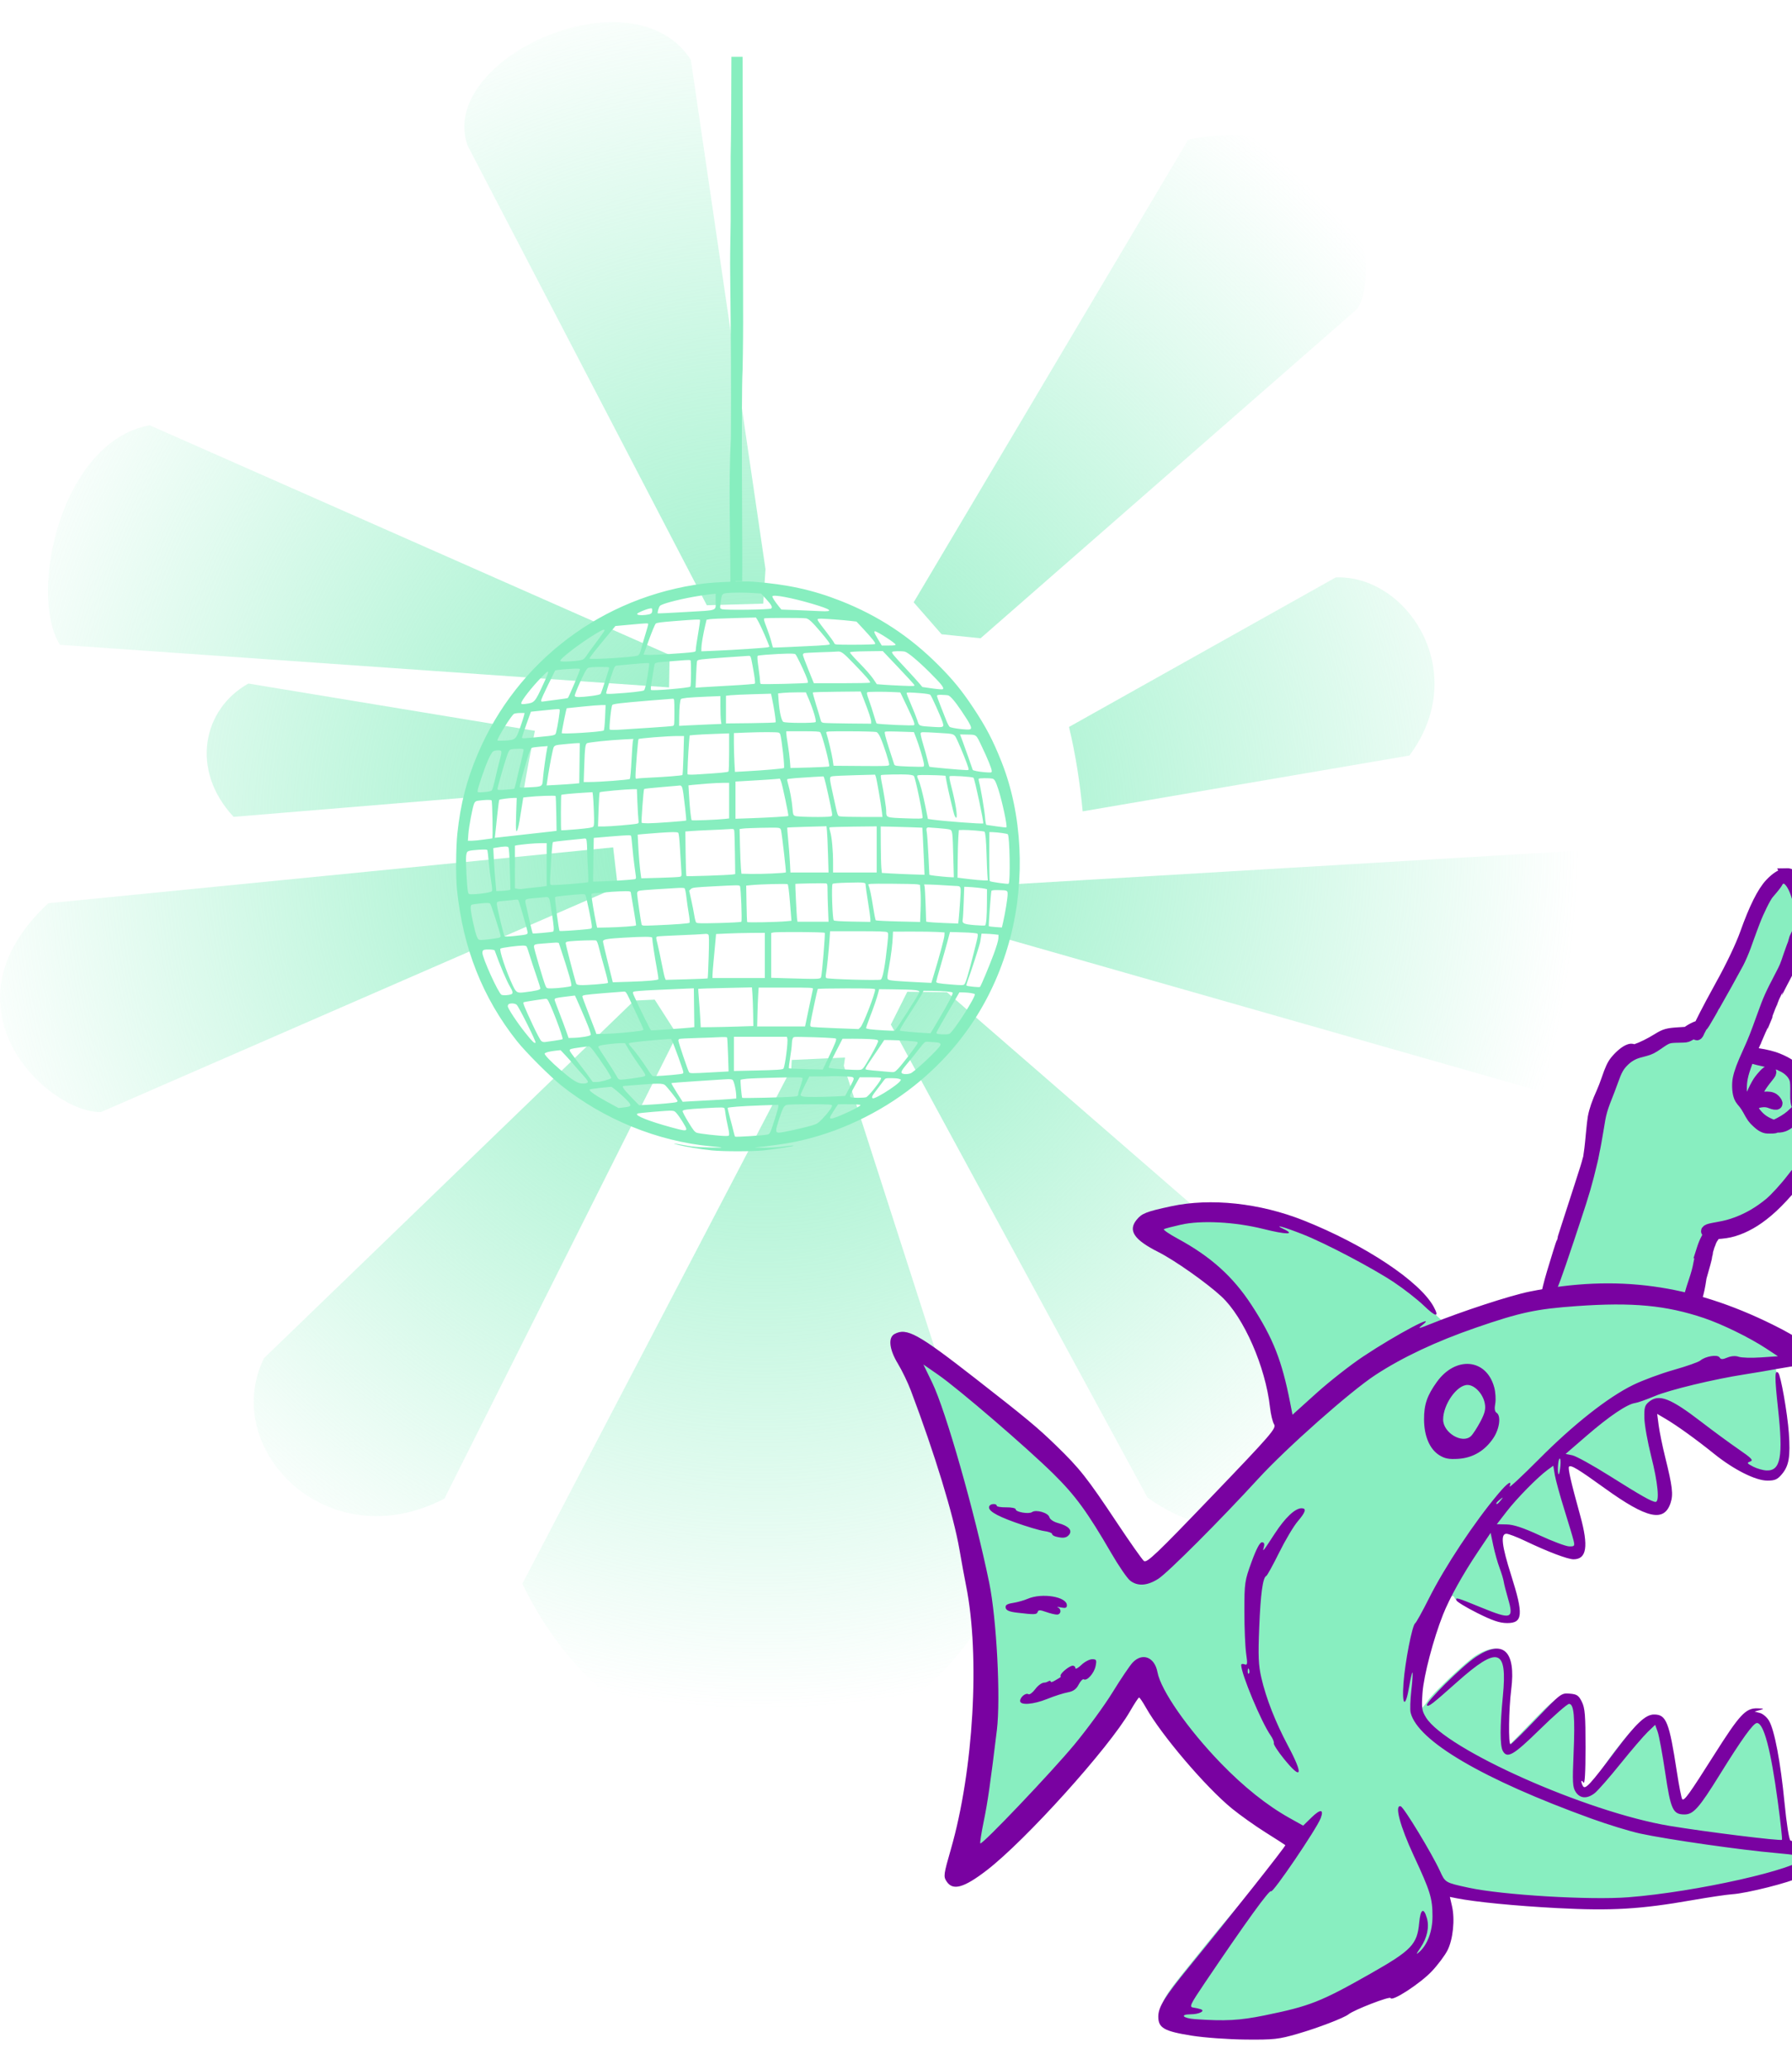 <?xml version="1.0" encoding="UTF-8" standalone="no"?>
<!-- Created with Inkscape (http://www.inkscape.org/) -->

<svg
   xmlns:dc="http://purl.org/dc/elements/1.1/"
   xmlns:cc="http://creativecommons.org/ns#"
   xmlns:rdf="http://www.w3.org/1999/02/22-rdf-syntax-ns#"
   xmlns:svg="http://www.w3.org/2000/svg"
   xmlns="http://www.w3.org/2000/svg"
   xmlns:xlink="http://www.w3.org/1999/xlink"
   xmlns:sodipodi="http://sodipodi.sourceforge.net/DTD/sodipodi-0.dtd"
   xmlns:inkscape="http://www.inkscape.org/namespaces/inkscape"
   width="180.319mm"
   height="208.205mm"
   viewBox="0 0 180.319 208.205"
   version="1.1"
   id="svg1156"
   sodipodi:docname="Bolk Logo.svg"
   inkscape:version="0.92.3 (2405546, 2018-03-11)">
  <defs
     id="defs1150">
    <radialGradient
       inkscape:collect="always"
       xlink:href="#Cyaan"
       id="radialGradient4646"
       cx="20649.367"
       cy="-15039.935"
       fx="20649.367"
       fy="-15039.935"
       r="2836.851"
       gradientTransform="matrix(0.029,0,0,0.031,-512.105,620.665)"
       gradientUnits="userSpaceOnUse" />
    <linearGradient
       inkscape:collect="always"
       id="Cyaan">
      <stop
         style="stop-color:#87eebf;stop-opacity:1;"
         offset="0"
         id="stop4642" />
      <stop
         style="stop-color:#87eebf;stop-opacity:0;"
         offset="1"
         id="stop4644" />
    </linearGradient>
  </defs>
  <sodipodi:namedview
     id="base"
     pagecolor="#ffffff"
     bordercolor="#666666"
     borderopacity="1.0"
     inkscape:pageopacity="0.0"
     inkscape:pageshadow="2"
     inkscape:zoom="0.49497475"
     inkscape:cx="306.18101"
     inkscape:cy="494.00209"
     inkscape:document-units="mm"
     inkscape:current-layer="layer1"
     showgrid="false"
     inkscape:window-width="1866"
     inkscape:window-height="1016"
     inkscape:window-x="54"
     inkscape:window-y="27"
     inkscape:window-maximized="1"
     fit-margin-top="0"
     fit-margin-left="0"
     fit-margin-right="0"
     fit-margin-bottom="0" />
  <g
     inkscape:label="Layer 1"
     inkscape:groupmode="layer"
     id="layer1"
     transform="translate(-10.091,-70.434)">
    <path
       style="color:#000000;clip-rule:nonzero;display:inline;overflow:visible;visibility:visible;opacity:1;isolation:auto;mix-blend-mode:normal;color-interpolation:sRGB;color-interpolation-filters:linearRGB;solid-color:#000000;solid-opacity:1;fill:url(#radialGradient4646);fill-opacity:1;fill-rule:nonzero;stroke:none;stroke-width:0;stroke-linecap:butt;stroke-linejoin:round;stroke-miterlimit:4;stroke-dasharray:none;stroke-dashoffset:0;stroke-opacity:0;color-rendering:auto;image-rendering:auto;shape-rendering:auto;text-rendering:auto;enable-background:accumulate"
       d="m 71.717,72.66 c -7.621,0.007 -16.738,6.244 -14.58,12.408 l 24.077,46.252 5.676,-0.163 0.228,-3.46 -7.511,-51.239 C 77.885,73.765 74.934,72.657 71.717,72.66 Z M 133.983,84.014 c -1.324,0.006 -2.764,0.153 -4.326,0.465 l -27.629,46.544 2.81,3.215 3.923,0.404 37.868,-33.105 C 148.97,98.299 147.398,83.95 133.983,84.014 Z M 25.157,113.216 c -8.923,1.591 -12.259,16.913 -9.038,22.081 l 61.296,4.286 0.058,-3.267 z m 119.681,15.297 c -0.112,-6.2e-4 -0.224,0.001 -0.337,0.006 l -26.842,15.042 c 0.676,2.848 1.099,5.589 1.375,8.491 l 32.875,-5.614 c 6.162,-8.251 -0.007,-17.886 -7.071,-17.925 z M 35.085,139.196 c -4.615,2.581 -5.87,8.711 -1.487,13.409 l 29.148,-2.411 c 0.329,-2.092 0.751,-4.167 1.166,-6.243 z M 71.789,155.677 14.951,161.295 c -11.382,10.604 0.109,21.165 5.311,21.003 l 51.992,-22.648 z m 97.592,0.304 -56.966,3.384 -1.567,5.367 53.78,15.347 c 10.632,0.644 17.812,-17.423 4.753,-24.098 z m -67.995,14.22 -1.653,3.301 25.827,47.584 c 14.49,10.344 26.367,-9.492 21.384,-14.764 l -41.569,-36.077 z m -25.417,0.791 -2.061,0.097 -37.257,35.975 c -4.474,9.172 6.419,20.251 18.161,14.121 L 78.227,174.513 Z m 19.155,5.827 -5.364,0.241 -0.046,0.887 -27.063,51.807 c 11.649,23.987 39.572,21.2 48.745,-1.177 L 95.002,177.654 Z"
       id="rect4275-7-6-1"
       inkscape:connector-curvature="0"
       sodipodi:nodetypes="scccccsscccccsccccccccccccccccccccccccccccccccccccccccccccc"
       inkscape:export-xdpi="18.397894"
       inkscape:export-ydpi="18.397894" />
    <g
       id="g5191-5-9"
       style="opacity:0.99;stroke:#ffd42a;stroke-opacity:1"
       transform="matrix(0.045,0,0,0.045,-817.51,806.053)"
       inkscape:export-xdpi="18"
       inkscape:export-ydpi="18">
      <g
         transform="matrix(-2.22,-1.284,-1.282,2.223,53161.786,-8207.343)"
         id="g8513-7-8-6-4"
         style="stroke:#ffd42a;stroke-opacity:1">
        <path
           id="rect8309-5-9-4-95-2-0-8-1"
           style="color:#000000;clip-rule:nonzero;display:inline;overflow:visible;visibility:visible;opacity:1;isolation:auto;mix-blend-mode:normal;color-interpolation:sRGB;color-interpolation-filters:linearRGB;solid-color:#000000;solid-opacity:1;fill:#87eebf;fill-opacity:1;fill-rule:nonzero;stroke:none;stroke-width:1;stroke-linecap:butt;stroke-linejoin:miter;stroke-miterlimit:4;stroke-dasharray:none;stroke-dashoffset:0;stroke-opacity:1;color-rendering:auto;image-rendering:auto;shape-rendering:auto;text-rendering:auto;enable-background:accumulate"
           d="m 11436.932,4269.151 c -2.625,-0.01 -16.068,-1.523 -18.246,-1.4 -12.021,0.679 -13.875,1.38 -17.029,5.274 -5.541,6.843 -4.462,0.684 -6.335,14.21 l -0.984,7.11 -6.053,6.88 c -8.543,7.886 -30.619,39.326 -35.871,49.689 -5.123,10.11 -5.56,18.502 -2.023,25.111 5.352,10 25.799,7.347 67.84,1.721 12.1,-1.619 38.756,-0.463 44.57,-0.484 13.193,-0.049 5.112,5.464 -21.785,34.836 -23.255,25.395 -24.915,34.062 -18.318,42.898 2.21,2.96 1.312,2.614 3.963,3.355 7.571,2.118 30.164,0.445 53.466,-1.9 11.738,-1.181 28.283,1.153 30.198,1.521 2.568,0.495 -7.097,7.901 -22.471,25.773 -36.232,42.12 -38.057,42.18 12.58,48.346 20.785,2.531 31.932,4.323 32.419,6.851 0.366,1.901 -12.678,16.796 -26.514,30.569 -19.938,19.845 -23.559,21.092 -23.005,25.847 1.102,9.445 9.324,11.418 33.381,12.309 13.282,0.492 19.141,2.155 19.141,0.817 13.65,-10.078 -4.337,81.061 -21.85,98.461 0,0 -1.75,0.986 -2.504,-9.1 0,-6.533 -11.852,-45.802 -15.986,-54.002 -8.441,-16.742 -18.958,-20.861 -28.164,-11.654 0,0.01 -0.01,0.013 -0.02,0.02 0,0 0,0 0,0.01 -2.597,2.65 -10.299,18.409 -18.226,34.031 -7.953,15.673 -17.285,30.219 -18.145,29.299 -0.859,-0.92 -4.899,-18.147 -8.546,-32.447 -7.136,-27.973 -11.155,-32.523 -20.721,-32.523 -3.314,0 -3.601,3.047 -7.162,6.859 -5.252,5.622 -29.154,46.386 -32.742,55.555 -1.478,3.776 -8.552,2.481 -10.122,-2.238 -0.914,-2.75 -1.197,-21.405 -3.437,-37.783 -4.447,-32.514 -9.996,-47.228 -17.135,-42.412 -7.515,5.07 -10.782,2.681 -32.455,28.867 -9.981,12.06 -20.398,23.176 -21.465,23.176 -1.067,0 -7.201,-8.55 -7.216,-12.125 -0.09,-19.852 -0.784,-73.007 -2.618,-78.564 -1.179,-3.573 -2.919,-3.911 -5.699,-6.098 -4.45,-3.5 -7.031,-1.623 -9.623,0.969 -1.619,1.619 -3.129,1.083 -4.426,1.1 -5.875,0.074 -19.912,15.379 -47.88,52.715 -8.65,11.547 -18.565,24.223 -19.741,25.725 -1.777,2.27 -5.159,1.393 -12.045,-2.119 -10.569,-5.392 -11.061,-7.213 -14.953,-1.656 -4.183,5.972 -3.171,10.906 1.489,19.885 5.652,10.892 34.677,34.986 72.148,64.932 37.62,30.065 54.165,42.544 83.957,58.756 18.217,9.913 77.175,38.514 76.621,36.232 -1.73,-7.122 7.76,4.193 12.937,6.9 l 15.598,6.4 -12.496,13.275 c -11.123,16.529 -10.296,23.345 -7.553,39.959 3.124,18.912 10.019,38.086 20.43,47.719 4.581,4.238 12.036,14.291 17.791,22.797 18.267,26.998 37.091,47.322 54.465,58.811 19.037,12.588 41.312,20.79 61.875,28.469 19.177,7.161 21.687,7.255 26.98,0.525 5.86,-7.449 3.909,-16.127 -4.312,-68.586 -6.21,-39.626 -20.033,-107.711 -21.543,-109.205 0,0 12.099,-8.815 19.553,-8.815 41.216,0 87.954,-17.688 133.939,-40.875 8.862,-4.469 32.539,-13.125 33.561,0.375 0.04,0.52 3.452,5.675 3.457,12 0.03,39.434 20.019,149.953 36.709,185.971 7.25,15.648 5.455,19.029 11.427,19.029 8.41,0 8.358,-4.396 11.504,-15.715 10.68,-38.424 12.738,-42.636 20.807,-63.285 16.299,-41.711 47.324,-99.582 68.111,-127.5 37.995,-51.028 119.979,-125.733 161.717,-152.648 22.633,-14.595 22.566,-17.838 13.734,-25.791 -3.627,-3.267 -2.371,-3.518 -19.75,-3.264 -23.224,0.34 -98.544,10.76 -131.691,18.133 -33.001,7.341 -40.455,11.871 -84.033,32.65 -21.734,10.363 -42.273,17.733 -43.276,17.733 -1.003,0 -7.64,-5.466 -9.338,-10.691 -4.117,-12.669 -29.518,-107.469 -33.637,-127.953 l -2.731,-20.463 6.332,-8.263 c 2.742,-3.579 9.29,-13.205 16.145,-20.976 14.898,-16.887 40.588,-34.341 59.763,-43.931 17.329,-8.667 39.034,-12.49 78.833,-13.885 33.579,-1.177 33.707,2.97 33.707,-8.315 0,-5.788 -4.914,-6.092 -13.505,-15.192 -26.187,-27.738 -58.637,-48.828 -103.838,-56.486 -24.747,-4.193 -75.286,-5.852 -96.947,-3.16 -20.125,2.501 -30.582,3.141 -37.519,8.373 -3.22,6.827 -30.338,13.112 -27.519,3.175 -19.561,-23.745 -38.716,-43.843 -58.305,-60.642 -0.382,-15.601 5.905,-28.696 8.934,-43.172 11.927,-57.002 39.015,-107.691 37.126,-152.215 -0.893,-21.061 -12.414,-35.744 -32.497,-57.8 -2.296,-2.455 -8.127,-5.787 -8.929,-21.296 -1.468,-28.401 7.821,-84.625 7.328,-116.285 -0.302,-19.413 -8.929,-23.064 -12.289,-24.618 -2.351,-1.087 -22.481,10.354 -27.18,27.069 -10.921,38.846 -11.877,99.938 -14.761,104.592 -9.109,14.697 -30.757,0.151 -39.806,10.088 -3.068,3.369 -15.907,10.968 -26.404,12.301 -17.163,2.179 -32.717,-7.998 -35.867,3.897 -4.066,15.347 15.908,80.139 27.965,113.177 2.622,7.186 20.913,17.778 20.341,21.279 -5.747,35.188 -9.555,64.782 -14.587,63.425 -5.347,-1.441 -10.791,-2.745 -16.342,-3.915 -21.746,-4.584 -16.289,-6.325 -34.666,-6.378 z"
           inkscape:connector-curvature="0"
           sodipodi:nodetypes="ccssccssscssssssscssscccscsssssscscssssscsccscsssssscccscssssssssssssssssssssssccsssssssscccsscssssssssssssc" />
      </g>
      <g
         style="fill:#ffdd55;fill-opacity:1;stroke:#ffd42a;stroke-opacity:1"
         transform="translate(12212.144,-15823.265)"
         id="g8308-4-7-5-4">
        <path
           style="fill:none;fill-opacity:1;stroke:#7800a0;stroke-width:26.725;stroke-miterlimit:4;stroke-dasharray:none;stroke-opacity:1"
           d="m 10174.338,1430.328 c -10.014,0.236 -22.997,8.047 -36.278,22.262 -16.989,18.185 -35.226,54.764 -54.932,110.184 -10.129,28.483 -31.815,74.007 -55.502,116.516 -4.237,7.603 -18.355,33.576 -21.636,39.801 -12.652,23.998 -16.788,31.986 -21.067,40.74 l -5.048,10.33 -4.285,1.232 c -5.177,1.493 -15.222,6.657 -20.598,10.586 l -3.925,2.866 -17.601,1.096 c -25.681,1.599 -30.997,3.097 -47.677,13.441 -16.602,10.295 -34.791,19.276 -48.241,23.812 -3.477,1.173 -4.227,1.187 -7.506,0.147 -3.411,-1.082 -3.933,-1.058 -8.122,0.417 -7.957,2.803 -19.668,12.464 -29.398,24.251 -6.931,8.395 -11.646,18.51 -19.631,42.108 -2.982,8.81 -7.85,21.383 -10.821,27.942 -10.61,23.424 -16.332,40.025 -19.381,56.243 -0.93,4.949 -2.736,20.734 -4.014,35.077 -1.278,14.343 -2.896,30.174 -3.596,35.181 -0.7,5.007 -1.587,11.342 -1.973,14.078 l -0.705,4.974 -0.418,2.083 -0.741,2.166 -2.443,9.014 c -0.249,1.2 -1.544,5.589 -2.881,9.751 -1.338,4.162 -6.264,19.572 -10.946,34.247 -4.682,14.675 -12.094,37.617 -16.474,50.982 -4.379,13.365 -8.856,27.168 -9.944,30.671 -1.088,3.503 -4.905,15.346 -8.487,26.318 -3.582,10.972 -6.497,20.386 -6.478,20.916 0.026,0.529 -0.303,1.588 -0.715,2.354 -1.162,2.165 -13.575,41.731 -21.667,69.073 -6.847,23.134 -12.274,44.685 -12.152,48.267 0.251,7.364 11.605,-20.36 28.38,-69.303 8.175,-23.851 17.336,-50.999 18.963,-56.191 0.892,-2.847 7.241,-22.031 14.109,-42.63 19.059,-57.164 26.245,-81.885 36.831,-126.731 l 2.49,-10.544 3.121,-16.202 c 0.434,-0.371 6.177,-31.809 8.404,-45.997 6.271,-39.949 7.594,-44.587 25.749,-90.297 1.657,-4.173 5.095,-13.453 7.637,-20.623 8.069,-22.76 13.065,-31.764 23.536,-42.411 10.19,-10.361 21.718,-17.225 34.936,-20.796 4.711,-1.272 11.551,-3.128 15.2,-4.124 9.65,-2.632 15.399,-5.557 27.493,-13.979 21.181,-14.751 23.045,-15.39 46.106,-15.847 16.979,-0.337 17.204,-0.364 21.808,-2.542 2.559,-1.21 8.241,-4.506 12.627,-7.323 4.386,-2.817 8.114,-5.125 8.283,-5.131 0.168,0 -0.354,1.164 -1.163,2.599 -1.558,2.761 -1.791,5.112 -0.669,6.754 0.49,0.718 1.256,0.102 2.746,-2.213 1.188,-1.845 1.721,-3.508 1.608,-4.103 1.455,-1.692 5.344,-10.771 7.641,-13.268 0.918,0.525 5.247,-6.391 18.294,-29.21 6.896,-12.057 7.819,-14.093 6.891,-15.2 -0.929,-1.108 -0.907,-1.157 0.171,-0.376 1.015,0.735 1.439,0.574 2.281,-0.867 9.651,-16.504 44.214,-78.692 52.626,-94.687 4.638,-8.819 11.829,-25.486 16.139,-37.41 0.714,-1.974 3.615,-10.05 6.452,-17.945 2.837,-7.896 6.249,-17.232 7.584,-20.743 1.335,-3.512 4.126,-10.872 6.196,-16.359 8.548,-22.652 24.138,-54.132 30.713,-62.006 1.537,-1.84 5.482,-6.487 8.764,-10.33 6.238,-7.303 10.65,-13.38 12.726,-17.523 3.129,-6.243 13.275,-9.574 19.804,-6.504 9.592,4.511 18.537,19.493 25.31,42.4 4.455,15.067 5.7,22.27 6.692,38.605 1.24,20.415 -0.865,29.831 -3.262,35.797 -4.114,6.636 -2.629,4.276 -8.822,17.137 l -0.772,2.255 c -0.956,2.869 -0.644,2.89 -1.916,6.734 -0.816,3.124 -0.349,1.764 -0.814,3.127 -0.345,1.01 -5.114,12.764 -9.745,26.637 -8.183,24.506 -8.713,25.785 -18.781,45.099 -23.181,44.469 -26.527,51.933 -40.051,89.43 -16.298,45.188 -20.599,56.077 -32.253,81.668 -13.734,30.159 -19.08,44.435 -22.179,59.234 -2.259,10.788 -1.72,27.522 1.185,36.919 2.052,6.638 3.118,8.343 11.347,18.128 2.449,2.912 6.453,8.978 8.9,13.483 9.365,17.234 11.459,20.174 20.06,28.145 5.997,5.558 9.668,8.276 13.665,10.121 5.06,2.336 6.127,2.528 14.417,2.563 10.151,0.043 13.143,-0.503 12.397,-2.265 -0.413,-0.976 -0.139,-1.052 1.639,-0.444 3.438,1.175 11.156,0.549 16.098,-1.305 8.621,-3.234 14.318,-7.632 28.834,-22.252 11.454,-11.536 19.891,-18.575 25.326,-21.135 2.107,-0.992 6.819,-2.517 10.471,-3.388 5.609,-1.336 7.567,-1.472 12.58,-0.882 14.9,1.752 27.63,12.124 37.201,30.311 1.783,3.388 3.51,5.901 3.837,5.585 0.326,-0.315 0.368,-0.143 0.09,0.376 -0.275,0.519 0.478,3.62 1.67,6.89 1.192,3.27 2.84,8.95 3.659,12.627 l 1.488,6.686 -2.532,2.824 c -4.418,4.929 -18.714,18.158 -38.757,35.86 -31.932,28.202 -39.378,35.636 -56.754,56.645 -1.291,1.561 -3.869,4.84 -5.732,7.287 -16.178,21.257 -38.621,45.853 -51.654,56.619 -22.965,18.969 -47.031,33.083 -72.994,42.807 -14.606,5.471 -25.038,8.253 -42.817,11.416 -15.678,2.789 -20.457,3.965 -22.977,5.653 -2.646,1.772 -2.094,2.51 2.886,3.842 2.514,0.672 4.708,1.312 4.875,1.42 0.167,0.108 -1.277,2.081 -3.21,4.385 -1.934,2.303 -3.011,4.695 -3.413,5.413 -0.632,1.044 -3.035,2.863 -3.549,5.084 -2.196,3.681 -6.015,12.822 -8.336,20.091 l -2.736,8.56 h 0.08 c -0.692,1.89 -0.927,4.791 -1.409,7.522 l -2.333,10.137 c -0.631,3.242 0,4e-4 -1.707,8.331 -1.96,11.053 -5.434,23.927 -10.32,38.251 -7.474,21.912 -12.749,40.893 -15.064,54.202 0,0 16.49,21.36 28.412,-62.418 6.795,-23.016 12.974,-46.142 12.898,-48.701 0,-0.186 0.163,-0.871 0.271,-1.451 l 0.882,-4.051 c 0.643,-2.958 0.129,-3.258 0.444,-4.656 4.748,-14.643 1.721,-7.734 6.258,-18.405 0.628,-1.758 0.854,-2.454 0.564,-2.646 0.619,-0.557 2.641,-4.967 3.158,-6.196 l 4.333,-6.358 c 2.383,-3.497 4.779,-6.403 5.324,-6.457 0.544,-0.055 2.974,-0.112 5.397,-0.131 4.948,-0.298 6.149,-0.406 16.312,-1.738 22.621,-3.142 49.367,-14.732 73.468,-31.835 28.232,-20.035 52.132,-44.068 92.426,-92.928 12.739,-15.447 19.693,-22.055 42.604,-40.495 28.027,-22.559 38.748,-33.122 45.485,-44.822 1.708,-2.966 3.641,-5.424 4.301,-5.465 2.121,-0.129 4.574,-2.553 5.235,-5.173 -1.575,-16.111 -0.403,-20.392 -8.283,-36.909 -6.058,-11.627 -21.433,-25.265 -34.957,-31.005 -8.109,-3.442 -11.955,-4.228 -19.788,-4.04 -8.201,0.196 -13.324,1.569 -21.787,5.841 -3.582,1.808 -6.721,3.097 -6.974,2.861 -0.254,-0.236 -1.087,-11.646 -1.858,-25.352 -0.962,-17.099 -1.829,-26.649 -2.762,-30.431 -3.851,-15.624 -12.223,-26.3 -28.661,-36.559 -7.136,-4.454 -21.023,-10.772 -30.296,-13.78 -13.179,-4.276 -34.376,-8.459 -46.257,-9.13 -3.336,-0.188 -6.071,-0.591 -6.081,-0.898 0,-0.307 4.757,-11.247 10.596,-24.308 5.838,-13.061 10.612,-23.909 10.606,-24.105 0,-0.196 1.837,-4.591 4.103,-9.766 4.036,-9.219 17.734,-43.063 17.711,-43.762 0,-0.196 1.63,-4.179 3.638,-8.853 2.008,-4.673 3.644,-8.637 3.638,-8.811 -0.03,-0.571 14.438,-29.321 19.699,-39.174 2.828,-5.296 6.44,-12.155 8.028,-15.242 1.588,-3.087 3.816,-7.415 4.949,-9.62 4.233,-8.24 11.712,-24.721 17.71,-39.028 5.022,-12.027 12.406,-30.42 15.79,-45.041 1.49,-2.876 2.11,-6.508 3.158,-9.803 1.457,-7.509 2.29,-9.027 2.135,-14.516 -0.11,-5.363 1.253,-2.557 0.397,-18.41 -3.698,-28.093 -10.054,-49.959 -20.937,-72.043 -4.725,-9.589 -7.069,-12.792 -11.384,-15.55 -2.58,-1.649 -5.588,-2.412 -8.926,-2.333 z m -84.587,407.669 8.733,2.788 c 4.803,1.531 16.869,4.498 26.809,6.598 9.94,2.099 21.066,4.736 24.731,5.862 3.664,1.125 7.057,1.805 7.537,1.509 0.48,-0.296 0.613,-0.226 0.293,0.151 -0.321,0.378 1.979,1.767 5.11,3.09 15.6,6.591 27.386,18.574 30.989,31.506 1.416,5.081 1.865,14.587 1.514,31.856 -0.299,14.736 0.752,21.75 4.234,28.281 l 2.307,4.327 -1.911,1.65 c -1.052,0.907 -5.292,5.013 -9.422,9.119 -8.637,8.588 -17.614,15.007 -31.057,22.215 -12.468,6.685 -14.006,6.854 -23.635,2.631 -13.597,-5.963 -22.478,-12.621 -31.188,-23.385 -4.801,-5.932 -12.877,-17.658 -12.914,-18.755 0,-0.385 1.037,-1.183 2.328,-1.77 1.998,-0.908 2.56,-0.884 3.805,0.167 0.805,0.68 1.855,1.222 2.333,1.206 1.043,-0.035 1.959,-2.891 1.264,-3.936 -0.684,-1.027 6.302,-3.24 14.385,-4.557 8.52,-1.389 15.932,-0.606 23.045,2.433 6.046,2.582 12.625,3.558 12.549,1.863 -0.1,-2.185 -3.867,-7.246 -7.099,-9.542 -4.616,-3.279 -10.948,-4.267 -21.506,-3.351 -4.636,0.402 -11.01,1.502 -14.161,2.443 l -5.726,1.707 0.397,-2.401 c 0.561,-3.405 4.54,-13.301 8.566,-21.297 3.022,-6.002 9.414,-15.042 19.568,-27.68 5.472,-6.81 6.837,-9.382 5.669,-10.695 -2.423,-2.725 -9.424,2.229 -18.086,12.794 -7.074,8.627 -8.545,10.899 -15.205,23.5 -5.639,10.667 -8.827,20.241 -8.634,25.932 0.06,1.925 -0.188,3.51 -0.559,3.523 -0.372,0.02 -1.976,0.971 -3.565,2.13 -1.588,1.159 -2.939,2.001 -3.006,1.874 -0.941,-1.782 -10.255,-14.067 -12.397,-16.354 -3.491,-3.725 -4.324,-7.826 -4.04,-19.919 0.221,-9.51 1.271,-16.968 3.909,-27.743 1.888,-7.709 7.844,-25.093 11.823,-34.518 l 2.213,-5.251 z"
           id="path28452-82-5-7-4-0-9"
           inkscape:connector-curvature="0" />
        <path
           style="display:inline;fill:#7800a0;fill-opacity:1;stroke:none;stroke-width:1;stroke-miterlimit:4;stroke-dasharray:none;stroke-opacity:1"
           d="m 8844.397,4026.904 c -62.324,-9.875 -75.356,-17.252 -75.355,-42.663 0,-21.457 13.967,-44.056 68.527,-110.872 94.697,-115.971 217.203,-270.807 215.56,-272.449 -1.01,-1.009 -20.938,-13.828 -44.285,-28.486 -23.349,-14.657 -57.279,-38.772 -75.402,-53.587 -58.401,-47.739 -157.291,-163.784 -192.061,-225.381 -7.008,-12.415 -13.891,-22.575 -15.295,-22.578 -1.404,0 -10.541,13.885 -20.305,30.861 -47.051,81.808 -233.952,289.085 -320.685,355.646 -50.975,39.122 -75.517,45.898 -89.414,24.688 -7.361,-11.233 -6.865,-14.95 9.671,-72.489 50.617,-176.13 65.36,-431.586 33.95,-588.258 -3.669,-18.3 -10.336,-54.662 -14.817,-80.805 -13.082,-76.327 -55.343,-214.636 -108.74,-355.873 -6.79,-17.959 -19.831,-44.975 -28.98,-60.038 -19.34,-31.837 -22.32,-58.415 -7.442,-66.377 27.192,-14.553 52.273,-0.743 180.936,99.605 114.63,89.404 138.325,109.083 179.933,149.433 53.466,51.85 69.437,72.096 137.126,173.835 28.699,43.136 55.502,81.176 59.564,84.535 6.368,5.265 27.316,-14.675 152.237,-144.908 133.191,-138.856 144.37,-151.784 138.852,-160.586 -3.3,-5.266 -7.425,-22.407 -9.166,-38.093 -10.057,-90.633 -58.477,-201.159 -108.436,-247.522 -32.679,-30.326 -104.945,-81.258 -141.112,-99.451 -54.32,-27.327 -68.296,-47.917 -48.832,-71.946 11.804,-14.572 21.319,-18.318 77.088,-30.347 88.624,-19.115 198.748,-7.327 296.977,31.791 136.988,54.553 259.911,136.283 290.587,193.206 12.931,23.996 4.725,22.948 -22.094,-2.822 -14.463,-13.896 -44.562,-37.421 -66.89,-52.277 -47.859,-31.844 -153.369,-87.343 -203.831,-107.218 -42.185,-16.613 -67.694,-23.655 -42.779,-11.809 27.006,12.841 6.238,12.734 -45.751,-0.235 -63.462,-15.832 -138.684,-19.741 -183.948,-9.559 -18.759,4.22 -35.913,8.737 -38.118,10.039 -2.206,1.302 11.697,10.88 30.896,21.284 73.898,40.047 123.692,84.859 165.247,148.712 47.832,73.499 67.488,123.207 85.999,217.483 l 5.371,27.353 53.133,-47.912 c 29.223,-26.351 76.661,-63.535 105.418,-82.631 74.522,-49.486 169.57,-99.703 130.714,-69.06 -9.945,7.843 -6.843,7.335 19.013,-3.111 70.83,-28.614 178.968,-63.952 222.23,-72.621 194.384,-38.951 360.517,-16.349 543.237,73.907 61.219,30.24 80.612,46.074 80.612,65.822 0,12.035 -13.659,26.238 -25.233,26.238 -4.316,0 -24.467,3.058 -44.781,6.796 -20.314,3.738 -52.977,9.268 -72.584,12.288 -68.915,10.616 -168.457,34.607 -201.697,48.614 -18.474,7.784 -38.392,14.798 -44.263,15.586 -17.507,2.351 -57.662,29.473 -107.88,72.867 l -47.255,40.833 15.067,3.082 c 8.287,1.695 45.594,22.294 82.905,45.774 71.748,45.154 95.123,58.368 103.25,58.368 9.214,2e-4 5.11,-42.861 -9.699,-101.284 -8.079,-31.872 -15.002,-70.461 -15.384,-85.753 -0.597,-23.904 0.871,-29.071 10.463,-36.838 22.246,-18.014 47.657,-8.209 117.051,45.163 26.142,20.106 63.471,47.508 82.951,60.893 29.469,20.248 33.866,24.88 26.175,27.578 -8.172,2.866 -7.409,4.192 6.573,11.422 8.701,4.497 22.373,8.365 30.385,8.593 31.107,0.884 36.962,-31.053 25.297,-137.991 -7.812,-71.628 -7.709,-88.384 0.501,-80.178 5.619,5.619 20.473,90.064 23.633,134.361 3.763,52.735 0.297,73.328 -15.5,92.102 -10.011,11.897 -15.648,14.4 -32.445,14.4 -26.491,0 -75.067,-24.411 -119.047,-59.824 -39.88,-32.113 -83.49,-63.531 -108.869,-78.433 l -18.558,-10.895 3.38,25.856 c 1.858,14.221 8.415,46.176 14.57,71.012 16.246,65.557 18.322,83.143 12.054,102.133 -14.442,43.758 -52.839,35.215 -147.198,-32.749 -59.99,-43.21 -75.562,-52.619 -79.904,-48.278 -2.931,2.932 4.184,34.02 25.088,109.608 18.944,68.499 14.489,97.442 -14.997,97.441 -13.205,2e-4 -57.768,-16.918 -108.474,-41.182 -18.226,-8.721 -36.942,-15.857 -41.591,-15.857 -13.56,0 -10.587,26.092 10.56,92.689 27.908,87.887 26.333,106.961 -8.826,106.926 -16.802,0 -32.819,-5.406 -67.104,-22.578 -24.768,-12.406 -45.801,-25.232 -46.741,-28.501 -2.008,-6.986 1.241,-6.053 53.749,15.45 70.097,28.707 75.397,26.993 61.689,-19.946 -4.43,-15.172 -8.664,-31.863 -9.407,-37.092 -0.742,-5.228 -4.961,-19.132 -9.373,-30.896 -4.412,-11.764 -10.696,-34.146 -13.964,-49.738 l -5.943,-28.349 -28.597,42.608 c -33.69,50.196 -63.364,103.603 -77.812,140.05 -21.503,54.241 -43.051,136.16 -45.827,174.22 -2.522,34.569 -1.692,40.59 7.692,55.772 44.064,71.297 359.045,211.476 544.583,242.362 80.358,13.376 248.478,34.189 251.411,31.124 1.058,-1.104 -3.118,-39.44 -9.279,-85.191 -15.697,-116.58 -31.42,-175.87 -46.638,-175.87 -8.069,0 -33.677,35.554 -83.515,115.953 -45.92,74.08 -58.658,88.437 -78.462,88.437 -26,6e-4 -30.855,-10.516 -43.187,-93.548 -6.142,-41.356 -13.696,-82.306 -16.787,-91.001 l -5.62,-15.809 -16.519,15.809 c -9.085,8.694 -36.672,40.822 -61.304,71.394 -24.632,30.572 -50.375,59.983 -57.207,65.357 -16.99,13.364 -32.918,12.474 -42.653,-2.386 -6.961,-10.623 -7.567,-21.415 -4.802,-85.53 3.533,-81.924 0.871,-111.456 -10.047,-111.456 -3.916,-6e-4 -33.319,25.668 -65.34,57.039 -59.367,58.164 -73.219,66.147 -83.014,47.844 -6.354,-11.87 -6.248,-55.141 0.296,-122.166 10.404,-106.556 -10.668,-113.15 -101.958,-31.908 -56.357,50.154 -64.184,56.213 -67.864,52.535 -4.981,-4.982 78.498,-87.694 109.295,-108.289 60.83,-40.68 90.082,-13.861 79.235,72.647 -5.563,44.366 -6.598,122.609 -1.622,122.609 1.81,-6e-4 28.033,-25.827 58.273,-57.394 54.037,-56.409 55.307,-57.367 73.949,-55.851 16.265,1.323 20.153,3.914 27.279,18.18 6.997,14.006 8.301,30.162 8.245,102.196 2e-4,56.993 -1.604,83.178 -4.673,78.427 -2.534,-3.921 -4.608,-4.99 -4.606,-2.38 0,2.615 1.702,7.433 3.78,10.707 4.985,7.851 16.594,-4.817 71.966,-78.529 47.084,-62.678 67.547,-81.905 87.172,-81.905 26.893,0 33.58,16.907 50.572,127.866 4.906,32.037 10.327,59.656 12.046,61.374 4.478,4.478 15.291,-10.559 72.058,-100.208 56.529,-89.275 69.83,-103.526 95.958,-102.818 15.216,0.415 15.933,0.908 5.576,3.859 l -11.883,3.386 11.931,3.075 c 6.562,1.691 15.693,9.44 20.288,17.222 12.395,20.982 25.922,92.354 34.779,183.504 4.483,46.13 10.15,82.304 13.207,84.297 2.945,1.92 14.585,3.525 25.868,3.565 30.381,0.116 38.902,6.366 38.902,28.574 0,21.606 -9.82,33.022 -42.779,49.731 -24.154,12.244 -119.653,36.322 -152.105,38.349 -11.764,0.734 -52.404,6.768 -90.311,13.408 -114.81,20.109 -180.008,23.929 -300.524,17.607 -94.397,-4.951 -183.939,-13.718 -225.956,-22.121 l -14.613,-2.922 4.791,20.717 c 6.887,29.79 2.276,74.453 -10.216,98.938 -5.864,11.496 -21.624,32.49 -35.02,46.655 -25.987,27.477 -89.173,68.504 -92.079,59.786 -1.556,-4.668 -81.339,26.146 -94.034,36.318 -10.042,8.046 -68.551,30.462 -113.504,43.484 -42.845,12.412 -53.044,13.548 -116.454,12.982 -38.745,-0.346 -91.89,-4.167 -120.102,-8.637 z m 161.651,-45.274 c 101.963,-20.765 126.253,-30.329 237.642,-93.568 91.933,-52.191 104.374,-65.213 108.785,-113.867 2.782,-30.679 10.061,-34.966 17.186,-10.122 5.738,20.008 0.531,44.043 -14.316,66.03 -10.116,14.985 -10.545,16.681 -2.371,9.357 18.171,-16.282 29.239,-46.331 29.211,-79.302 0,-40.504 -4.796,-55.968 -41.529,-134.903 -31.237,-67.123 -44.138,-115.96 -29.33,-111.024 7.19,2.397 70.194,106.353 87.63,144.588 11.859,26.005 11.594,25.851 64.062,37.252 75.204,16.345 271.467,28.052 357.382,21.319 152.162,-11.924 379.374,-63.096 395.417,-89.054 1.347,-2.19 -27.768,-6.565 -64.708,-9.729 -78.126,-6.691 -244.001,-30.453 -304.665,-43.644 -23.095,-5.021 -72.291,-20.106 -109.326,-33.521 -242.121,-87.704 -388.176,-173.322 -403.835,-236.728 -1.538,-6.229 -0.832,-28.558 1.571,-49.619 2.402,-21.062 3.562,-39.098 2.578,-40.082 -0.985,-0.982 -4.338,13.323 -7.454,31.794 -8.216,48.709 -16.448,43.504 -12.664,-8.007 3.463,-47.157 19.561,-129.719 26.105,-133.889 2.388,-1.522 16.137,-26.295 30.551,-55.053 35.623,-71.066 101.774,-170.913 155.251,-234.334 21.073,-24.992 31.188,-31.558 25.407,-16.493 -1.736,4.524 27.741,-22.851 65.507,-60.833 77.614,-78.062 154.368,-138.525 210.916,-166.149 21.104,-10.309 61.9,-25.405 90.657,-33.546 28.757,-8.141 55.494,-17.564 59.415,-20.941 11.164,-9.614 38.547,-14.046 42.934,-6.948 2.949,4.771 6.589,4.832 17.546,0.294 8.672,-3.592 18.136,-4.232 25.394,-1.717 6.362,2.205 28.68,2.836 49.595,1.403 l 38.025,-2.606 -26.143,-17.192 c -37.428,-24.612 -98.647,-54.562 -139.688,-68.339 -84.635,-28.411 -159.43,-35.416 -283.95,-26.594 -90.771,6.431 -126.109,13.986 -225.183,48.139 -89.054,30.699 -164.754,66.319 -225.427,106.072 -56.168,36.802 -198.94,163.282 -261.734,231.868 -83.655,91.371 -201.913,209.758 -223.193,223.438 -24.799,15.941 -46.439,17.378 -63.199,4.194 -6.566,-5.165 -25.32,-32.436 -41.674,-60.604 -54.075,-93.129 -80.564,-129.448 -129.953,-178.178 -59.128,-58.339 -212.107,-189.842 -257.394,-221.26 l -33.273,-23.082 19.743,40.679 c 30.296,62.421 95.012,289.49 127.423,447.082 16.599,80.709 25.821,258.133 17.129,329.53 -14.648,120.315 -20.481,160.795 -29.46,204.444 -5.29,25.719 -8.697,47.684 -7.57,48.811 3.921,3.922 158.282,-158.16 210.218,-220.732 28.757,-34.647 67.258,-87.333 85.559,-117.082 18.299,-29.748 38.458,-59.604 44.796,-66.347 21.688,-23.073 49.312,-12.467 55.543,21.325 7.471,40.517 67.887,127.296 141.733,203.58 51.051,52.738 103.09,94.28 153.209,122.308 l 30.86,17.258 18.564,-18.128 c 20.056,-19.584 28.338,-18.925 20.57,1.638 -8.898,23.552 -107.451,168.613 -110.835,163.137 -3.053,-4.939 -55.786,67.946 -148.239,204.889 -32.542,48.202 -35.193,53.787 -26.143,55.066 5.541,0.782 13.222,2.501 17.071,3.82 11.079,3.799 -3.66,11.234 -22.444,11.322 -25.269,0.12 -17.529,8.937 9.506,10.828 67.477,4.721 99.79,3.002 155.012,-8.245 z m 43.636,-574.04 c -13.199,-16.313 -23.226,-31.821 -22.283,-34.462 0.944,-2.64 -2.311,-10.553 -7.231,-17.584 -20.784,-29.695 -65.75,-137.291 -65.75,-157.329 -2e-4,-2.42 3.36,-3.109 7.469,-1.533 6.521,2.502 6.973,-0.602 3.564,-24.447 -2.147,-15.021 -3.905,-57.258 -3.904,-93.858 0,-63.713 0.682,-68.416 16.031,-110.513 10.457,-28.682 18.5,-43.968 23.132,-43.968 4.873,0 6.281,3.133 4.493,9.976 -3.386,12.945 -3.256,12.789 24.349,-29.499 23.367,-35.795 45.33,-56.53 59.878,-56.53 11.671,-2e-4 9.123,8.575 -8.759,29.465 -8.989,10.501 -27.626,41.856 -41.417,69.678 -13.79,27.821 -26.718,51.285 -28.728,52.141 -7.771,3.309 -12.743,39.509 -15.78,114.898 -2.596,64.433 -1.752,84.538 4.729,112.669 10.635,46.16 31.472,99.282 59.793,152.442 35.052,65.793 30.812,78.379 -9.587,28.452 z m -77.758,-199.389 c -1.517,-3.792 -2.644,-2.665 -2.872,2.872 -0.206,5.011 0.917,7.817 2.497,6.239 1.58,-1.58 1.748,-5.679 0.371,-9.111 z m -511.845,70.396 c 0,-8.61 12.553,-18.834 18.565,-15.119 2.594,1.611 9.51,-3.558 15.362,-11.474 5.853,-7.915 14.778,-14.392 19.835,-14.392 8.038,0 12.781,-7.276 14.616,-2.454 0.792,2.082 3.507,1.315 9.655,-2.284 16.533,-9.676 12.279,-6.857 12.279,-10.842 0,-5.817 19.957,-22.092 27.331,-22.288 3.268,-0.075 5.941,2.381 5.941,5.484 4e-4,3.103 5.999,-0.116 13.331,-7.13 7.333,-7.026 18.198,-12.773 24.144,-12.773 9.673,-6e-4 10.482,1.628 7.677,15.448 -3.244,15.982 -19.31,33.929 -26.432,29.527 -2.235,-1.371 -7.361,3.884 -11.4,11.695 -5.405,10.453 -11.97,15.07 -24.865,17.489 -9.636,1.808 -29.908,8.321 -45.05,14.473 -31.099,12.637 -60.991,14.909 -60.991,4.638 z m -7.089,-197.401 c -17.084,-2.029 -24.152,-5.071 -25.25,-10.866 -1.149,-6.059 2.951,-8.756 16.595,-10.915 9.967,-1.577 24.538,-5.663 32.381,-9.08 32.162,-14.01 87.935,-4.863 87.935,14.42 2e-4,5.693 -3.179,6.866 -13.072,4.82 -7.189,-1.487 -10.397,-1.541 -7.13,-0.12 8.774,3.816 7.22,16.051 -2.039,16.051 -4.389,6e-4 -15.433,-2.673 -24.542,-5.941 -13.248,-4.753 -16.96,-4.753 -18.558,0 -2.075,6.171 -6.716,6.335 -46.319,1.63 z m 86.706,-170.082 c -4.574,-1.197 -8.318,-3.932 -8.318,-6.079 4e-4,-2.148 -8.021,-4.991 -17.825,-6.317 -9.804,-1.327 -39.214,-10.105 -65.357,-19.509 -44.8,-16.114 -62.348,-27.527 -56.607,-36.817 3.191,-5.164 16.204,-5.316 16.204,-0.19 0,2.125 9.563,3.729 21.251,3.565 11.688,-0.165 21.229,1.841 21.203,4.455 -0.075,6.154 29.613,11.175 36.484,6.172 8.746,-6.368 36.183,1.536 38.696,11.148 1.371,5.238 9.476,10.685 20.203,13.573 22.924,6.173 32.035,16.193 23.776,26.145 -5.858,7.059 -13.6,8.063 -29.708,3.854 z m 857.687,-181.937 c -21.502,-13.492 -33.95,-42.69 -34.08,-79.934 -0.114,-33.247 6.724,-53.303 28.543,-83.685 42.215,-58.782 111.046,-52.39 128.364,11.922 2.955,10.976 3.975,27.414 2.264,36.53 -2.098,11.184 -1.141,17.79 2.94,20.312 10.446,6.457 6.934,35.351 -6.825,56.143 -18.936,28.614 -46.033,44.772 -78.58,46.857 -21.072,1.349 -30.308,-0.414 -42.626,-8.144 z m 91.739,-74.718 c 10.156,-19.116 12.406,-28.317 10.024,-41.012 -4.024,-21.449 -22.644,-41.291 -38.748,-41.291 -23.716,4e-4 -54.42,43.663 -54.42,77.387 2e-4,29.677 43.126,55.187 62.356,36.884 4.232,-4.028 13.586,-18.413 20.789,-31.968 z m 208.636,265.873 c -1.706,-7.189 -11.13,-38.739 -20.942,-70.111 -9.812,-31.371 -19.342,-66.14 -21.177,-77.263 l -3.335,-20.225 -12.65,9.208 c -22.023,16.03 -68.883,63.646 -91.644,93.122 l -21.955,28.432 21.955,0.471 c 15.667,0.336 36.928,7.385 74.24,24.613 28.758,13.278 58.209,24.296 65.448,24.484 11.99,0.31 12.886,-0.823 10.059,-12.729 z m -162.836,-90.312 c 5.913,-7.539 5.744,-7.708 -1.795,-1.794 -7.918,6.21 -10.436,10.113 -6.522,10.113 0.985,0 4.729,-3.743 8.317,-8.318 z m 133.262,-76.841 c 0.974,-10.237 0.131,-17.598 -1.877,-16.356 -3.655,2.259 -5.316,34.969 -1.775,34.969 1.034,0 2.676,-8.377 3.652,-18.613 z"
           id="path4174-7-4-4-0-1-0-2-0-8-7"
           inkscape:connector-curvature="0"
           sodipodi:nodetypes="csscsssssssssssssssssssssssssssssssssssscssssssssssssscsssssssssssssssssscsssssssssscssssssscssssscsssssscssssssssssssssssscsssssscscscssssssssssscsssssssccsssssscssssssssssscssssssssssscsscssssssssssscssssssssssscsssssssssscsssssssssssssssssccsccssssssssssssssssscssssscssscccsssssccssssccssssssssssssssscssssscssssssssscsscccccc" />
      </g>
    </g>
    <g
       transform="matrix(0.029,0,0,0.029,-512.105,600.537)"
       id="g4329"
       style="fill:#87eebf;fill-opacity:1"
       inkscape:export-xdpi="18"
       inkscape:export-ydpi="18">
      <path
         inkscape:export-ydpi="18.397894"
         inkscape:export-xdpi="18.397894"
         sodipodi:nodetypes="ssssssssssscssssssssssssscsscscscccccscccccccccsssccsssccccscscsccccccccscccccsccccccccscsccssscsscccsscssccscssscscsssccsccscsccscssccsccsscscscscsccscscsscsscsccsssccssccsssccccccsscccscscscccsccccccscsscscssssssssccscsscsccscsscsscscccccsccccscsscscssscccscccsssscccssssscscssccscsscccsssssccccsccccccscccsccscsscccscccccsccccsccccscscccscscscsccscscscccccscccsccsccccccccccscccscccsssscscsssscscscsscccccccccscccscscsccccsssscssccssscssccsssscsssccssccccsccscscccscsccscscssscscscsccscccscsccccccssccccsccscscccscccsssccscscccsssccccscsssscsccscsssccsccccsscccssccccccsscsccccccccsccccccccssccccssccccscccccscccsccccccsccccccscscscccsccccsccsssscscccscsscscssccscsccscccscssscsscsscccsscccsccsscsscsccscccssccccscsscccsscccccsccscccccsscccscccsccscscccscccsccccscscccccsccscccsccsscscsscsccssccscccccscssccscccssccscscsccccssccscssscsscccsccsssssccsccssscccsssscssccsscccsccscscsccccssccscccccscsscsssssscsscccsscsscccscccccsscccccsccssccscssscscccssscccscccssscsccssssscsscsssscsscscssscsssscscccscscccsccssccscsccscsccsscssccscccsscscsccscccssscccsccsscccssscccsscccscssscccscsssscsccscssssscsscccsscscscccsccccccscscscscsscccccsscccscccsscccsscccssccsccccssscscccccsssssccsccccssscscscccccsssscccscccccscscssscccscscccccsccssscssccssccscccccssscccscccsscssssccscscsccscscscccsssscscsccscssccssscssccsccsscssss"
         inkscape:connector-curvature="0"
         id="path9489-6-9-4"
         d="m 20620.67,-16261.55 c 117.974,9.06 206.408,28.445 302.823,66.377 130.601,51.383 240.707,123.767 340.048,223.55 50.064,50.287 80.388,87.385 119.47,146.156 45.223,68.005 69.146,113.745 99.191,189.64 71.519,180.665 82.838,406.378 30.456,607.336 -54.263,208.171 -167.439,382.936 -333.83,515.494 -120.013,95.61 -267.324,164.689 -415.006,194.609 -33.965,6.881 -105.092,16.83 -134.894,18.869 -7.57,0.518 3.579,1.14 24.777,1.384 21.197,0.243 52.168,-1.381 68.823,-3.611 31.76,-4.25 38.83,-4.822 36.936,-2.987 -1.966,1.903 -68.415,12.139 -101.63,15.655 -40.435,4.281 -140.658,4.359 -181.694,0.142 -39.949,-4.106 -91.61,-12.683 -118.376,-19.654 -24.186,-6.299 -13.551,-5.287 28.906,2.75 21.909,4.148 44.745,6.015 82.588,6.755 53.913,1.055 54.099,0.778 2.753,-4.097 -184.073,-17.475 -369.942,-93.205 -517.553,-210.873 -39.278,-31.31 -123.183,-115.173 -153.877,-153.801 -118.888,-149.615 -187.88,-323.842 -208.213,-525.811 -4.468,-44.372 -3.762,-146.983 1.338,-194.66 11.062,-103.407 31.803,-184.221 70.86,-276.093 136.99,-322.234 432.921,-545.443 782.978,-590.567 41.749,-5.382 140.008,-9.107 173.126,-6.563 z m -90.684,39.271 c -18.5,1.997 -18.464,1.941 -23.133,36.077 -2.291,16.759 -2.202,17.128 4.811,19.819 10.329,3.964 166.936,1.917 171.085,-2.236 5.005,-5.009 1.097,-12.258 -17.663,-32.764 l -17.501,-19.131 -24.469,-1.589 c -33.887,-2.202 -73.673,-2.277 -93.13,-0.176 z m -117.163,13.138 c -58.055,10.516 -110.665,24.767 -116.224,31.483 -4.423,5.343 -9.571,23.598 -7.296,25.872 0.564,0.563 45.227,-1.591 99.255,-4.788 113.129,-6.694 101.247,-1.987 101.309,-40.131 l 0.03,-22.991 -19.959,1.912 c -10.977,1.051 -36.683,4.941 -57.123,8.643 v 0 z m 274.119,-2.064 c -1.63,2.638 7.503,17.189 21.959,34.988 l 9.147,11.26 51.793,1.857 c 28.486,1.022 65.73,2.647 82.763,3.612 50.427,2.857 40.25,-5.756 -31.492,-26.653 -68.057,-19.824 -130.231,-31.438 -134.17,-25.064 z m -453.248,51.776 c -8.982,3.895 -16.33,8.076 -16.33,9.29 0,4.233 11.523,5.813 28.413,3.896 20.143,-2.287 23.893,-4.754 23.893,-15.726 0,-7.942 -0.342,-8.164 -9.823,-6.385 -5.402,1.013 -17.171,5.03 -26.153,8.925 z m 424.904,25.103 c -2.505,1.591 -0.534,9.35 7.715,30.363 6.094,15.523 13.495,37.67 16.448,49.214 2.952,11.544 5.675,21.283 6.05,21.641 0.681,0.651 77.366,-2.642 154.053,-6.615 22.275,-1.154 41.389,-2.986 42.475,-4.072 2.383,-2.384 -4.675,-12.287 -30.788,-43.201 -30.232,-35.791 -41.671,-46.324 -51.661,-47.573 -16.75,-2.094 -140.943,-1.885 -144.292,0.243 z m -189.282,2.816 -10.954,1.918 -4.847,20.61 c -7.182,30.539 -13.144,65.964 -13.154,78.155 l -0.01,10.746 44.735,-1.861 c 69.887,-2.908 178.994,-10.079 185.675,-12.202 l 6.046,-1.922 -8.307,-20.648 c -10.36,-25.75 -28.8,-65.283 -34.551,-74.07 l -4.335,-6.623 -74.673,1.989 c -41.07,1.094 -79.602,2.853 -85.626,3.908 v 0 z m 374.79,-0.441 c -2.38,2.381 1.478,8.13 31.108,46.35 13.471,17.377 25.283,34.082 26.248,37.123 1.695,5.342 4.058,5.528 69.704,5.487 37.372,-0.02 69.614,-1.096 71.647,-2.385 3.892,-2.467 -9.211,-19.059 -46.648,-59.066 l -17.614,-18.822 -22.023,-2.57 c -21.916,-2.557 -77.903,-6.824 -99.335,-7.57 -6.183,-0.216 -12.072,0.438 -13.087,1.453 z m -493.224,6.594 c -50.583,3.945 -64.228,5.753 -68.814,9.117 -2.317,1.7 -12.794,26.629 -23.281,55.397 l -19.068,52.306 18.416,0.837 c 17.496,0.795 126.365,-6.025 151.247,-9.475 10.909,-1.513 11.705,-2.205 11.779,-10.257 0.04,-4.749 3.625,-29.075 7.959,-54.058 4.335,-24.983 7.271,-46.436 6.527,-47.673 -1.319,-2.191 -16.789,-1.497 -84.765,3.806 z m -156.672,12.725 -52.058,4.755 -33.561,40.298 c -35.829,43.022 -56.403,69.421 -56.403,72.369 0,4.901 155.977,-4.559 167.603,-10.166 5.055,-2.437 7.689,-7.575 11.498,-22.432 2.718,-10.598 9.364,-33.517 14.77,-50.929 5.406,-17.412 9.833,-33.207 9.838,-35.1 0.01,-4.418 -0.148,-4.415 -61.687,1.205 z m -121.424,32.167 c -55.568,33.735 -126.95,88.893 -121.802,94.118 3.792,3.848 63.866,0.239 76.591,-4.602 3.875,-1.474 9.036,-6.034 11.469,-10.134 2.433,-4.1 18.154,-25.8 34.936,-48.223 16.782,-22.423 30.513,-41.934 30.513,-43.359 0,-5.279 -7.962,-2.216 -31.707,12.2 z m 967.707,-5.906 c 0,1.858 5.821,13.007 12.936,24.777 l 12.936,21.398 h 24.458 c 18.29,0 24.193,-0.868 23.408,-3.441 -1.822,-5.977 -63.977,-45.931 -71.674,-46.074 -1.135,-0.02 -2.064,1.482 -2.064,3.34 z m 61.924,68.225 c -2.274,3.68 3.653,10.944 44.991,55.136 19.173,20.497 40.47,43.889 47.328,51.981 l 12.466,14.714 34.334,4.934 c 20.506,2.946 35.364,3.931 36.893,2.444 4.834,-4.701 -5.155,-17.367 -45.387,-57.551 -39.603,-39.556 -75.872,-69.925 -86.561,-72.482 -10.569,-2.528 -42.36,-1.933 -44.064,0.824 z m -146.473,1.718 c -0.57,1.716 14.193,18.44 32.808,37.164 18.616,18.725 39.829,42.85 47.142,53.612 l 13.294,19.568 22.494,1.761 c 12.371,0.968 42.178,2.584 66.238,3.59 42.043,1.759 43.635,1.631 40.893,-3.267 -1.568,-2.803 -26.773,-30.282 -56.01,-61.065 l -53.158,-55.969 -56.332,0.743 c -38.935,0.513 -56.651,1.706 -57.369,3.863 z m -103.365,-0.4 c -28.403,0.881 -53.49,2.31 -55.747,3.176 -2.257,0.866 -4.104,3.617 -4.104,6.112 0,2.496 8.53,25.591 18.956,51.323 l 18.955,46.786 h 96.441 c 53.042,0 97.337,-0.898 98.433,-1.995 2.804,-2.807 -11.389,-19.428 -56.359,-66.003 -37.983,-39.337 -43.586,-43.369 -58.05,-41.763 -3.785,0.42 -30.122,1.484 -58.525,2.364 z m -189.434,8.747 c -13.292,0.943 -25.528,2.557 -27.191,3.585 -2.155,1.332 -1.423,13.095 2.546,40.934 3.063,21.486 5.57,42.692 5.57,47.124 0,4.432 1.083,8.728 2.408,9.547 3.454,2.134 159.114,-1.659 162.852,-3.969 2.163,-1.337 0.08,-9.272 -6.81,-25.909 -10.87,-26.259 -30.645,-66.786 -35.547,-72.849 -3.129,-3.87 -34.123,-3.411 -103.828,1.537 z m -140.461,9.177 c -87.911,6.414 -95.159,7.354 -97.173,12.602 -0.829,2.161 -2.36,23.85 -3.401,48.197 l -1.892,44.269 21.767,-1.651 c 11.971,-0.908 57.693,-3.561 101.602,-5.896 43.91,-2.335 80.896,-5.295 82.193,-6.577 2.337,-2.312 -0.172,-22.118 -8.208,-64.789 -5.827,-30.945 -6.124,-31.659 -13.174,-31.659 -3.446,0 -40.217,2.477 -81.714,5.504 z m -195.203,13.853 c -50.709,3.861 -48.736,3.196 -50.814,17.111 -0.961,6.44 -4.417,26.883 -7.679,45.429 -3.75,21.317 -4.969,34.678 -3.313,36.325 3.933,3.913 133.737,-7.003 136.583,-11.486 2.732,-4.305 3.064,-88.542 0.359,-91.246 -1.07,-1.071 -10.051,-1.275 -19.958,-0.454 -9.907,0.82 -34.737,2.765 -55.178,4.321 z m -128.911,9.629 c -26.76,2.314 -51.217,4.759 -54.351,5.433 -4.694,1.01 -8.207,9.11 -19.962,46.033 -7.845,24.644 -14.263,46.543 -14.261,48.664 0,3.158 4.918,3.558 27.124,2.205 54.133,-3.298 99.702,-8.345 104.049,-11.523 3.099,-2.267 6.714,-16.506 11.949,-47.071 4.128,-24.101 6.99,-44.75 6.36,-45.886 -1.557,-2.807 -5.118,-2.682 -60.908,2.145 z m -151.594,13.037 c -4.754,2.454 -12.292,15.901 -27.073,48.298 -11.268,24.693 -19.801,46.682 -18.964,48.864 1.932,5.035 17.842,5.044 57.793,0.03 18.531,-2.324 30.873,-5.176 32.38,-7.481 1.999,-3.057 21.895,-63.781 28.506,-87.001 1.761,-6.185 1.715,-6.194 -32.145,-6.154 -21.444,0.02 -36.331,1.291 -40.497,3.442 v 0 z m -103.147,6.67 -10.629,1.662 -24.471,49.675 c -13.459,27.321 -24.471,51.941 -24.471,54.711 0,3.761 1.567,4.714 6.194,3.768 3.407,-0.696 23.775,-3.389 45.263,-5.984 21.488,-2.596 40.118,-5.456 41.401,-6.357 2.904,-2.039 42.036,-94.583 42.036,-99.41 0,-2.764 -6.936,-3.112 -32.347,-1.622 -17.791,1.043 -37.13,2.644 -42.976,3.557 z m -57.781,24.948 c -34.835,35.906 -70.613,81.651 -70.613,90.284 0,4.035 2.036,4.385 15.65,2.684 30.152,-3.768 31.812,-5.611 59.948,-66.615 24.504,-53.128 23.931,-56.158 -4.985,-26.353 z m 1130.241,52.582 c -2.784,1.766 -1.523,7.884 5.806,28.176 5.15,14.255 12.775,37.688 16.945,52.072 4.17,14.384 8.371,26.959 9.335,27.944 3.072,3.138 127.129,8.828 129.994,5.962 3.636,-3.636 -1.172,-16.181 -26.4,-68.889 l -21.357,-44.618 -18.219,-0.954 c -38.569,-2.022 -92.706,-1.848 -96.104,0.307 z m -189.005,0.723 c -0.926,0.928 3.897,19.511 10.718,41.294 6.82,21.784 13.704,44.823 15.298,51.197 2.525,10.099 4.039,11.777 11.769,13.045 4.879,0.8 43.868,1.779 86.643,2.175 l 77.772,0.72 v -7.089 c 0,-8.128 -7.958,-32.305 -24.656,-74.926 l -11.641,-29.709 -82.109,0.803 c -45.16,0.442 -82.866,1.562 -83.792,2.49 z m 325.239,1.754 c -0.641,1.136 6.1,18.789 14.98,39.23 8.879,20.44 18.831,45.417 22.113,55.504 6.881,21.143 3.481,19.785 57.996,23.156 33.639,2.08 35.434,1.028 29.517,-17.294 -6.038,-18.694 -38.758,-91.251 -42.583,-94.425 -2.047,-1.7 -16.507,-4.072 -32.129,-5.271 -40.288,-3.093 -48.572,-3.242 -49.894,-0.9 z m -428.594,-0.256 -17.301,1.808 1.624,23.657 c 2.706,39.446 9.787,71.428 16.654,75.229 7.857,4.35 107.536,4.768 111.848,0.47 3.556,-3.546 -8.547,-44.046 -23.986,-80.261 l -9.682,-22.711 h -30.928 c -17.01,0 -38.714,0.813 -48.229,1.808 z m -182.406,8.188 -15.83,1.786 v 48.001 48.001 l 85.116,-0.898 c 46.813,-0.494 86.054,-1.839 87.202,-2.988 1.896,-1.9 -5.806,-52.376 -13.082,-85.74 l -2.945,-13.5 -62.316,1.776 c -34.274,0.977 -69.439,2.58 -78.145,3.562 z m 716.452,2.261 c 0,2.2 5.367,17.376 11.927,33.724 6.56,16.348 15.285,38.562 19.388,49.363 4.103,10.801 9.695,21.661 12.426,24.132 5.134,4.647 62.905,11.833 70.793,8.806 8.617,-3.306 2.978,-15.434 -29.711,-63.905 -23.203,-34.402 -39.033,-52.637 -47.045,-54.185 -3.366,-0.651 -13.242,-1.353 -21.949,-1.559 -12.178,-0.288 -15.829,0.548 -15.829,3.624 z m -867.768,6.645 c -10.167,1.106 -19.373,2.898 -20.457,3.982 -3.417,3.416 -6.071,29.655 -6.279,62.069 l -0.201,31.272 29.594,-1.622 c 16.277,-0.893 49.255,-2.404 73.285,-3.36 l 43.691,-1.737 -1.709,-12.467 c -0.94,-6.857 -1.708,-28.587 -1.708,-48.29 v -35.823 l -48.865,1.983 c -26.876,1.091 -57.183,2.888 -67.351,3.993 z m -135.689,10.015 c -93.413,7.798 -119.351,10.885 -123.117,14.651 -3.947,3.946 -12.137,82.446 -8.922,85.517 1.617,1.545 17.246,1.586 39.826,0.105 20.441,-1.34 67.516,-4.387 104.612,-6.77 37.096,-2.383 70.234,-5.022 73.641,-5.863 6.118,-1.512 6.194,-2.097 6.194,-48.032 0,-42.49 -0.416,-46.502 -4.828,-46.502 -2.655,0 -41.988,3.102 -87.406,6.894 z m -228.483,20.635 c -28.769,2.994 -52.514,5.457 -52.769,5.475 -1.454,0.1 -17.431,79.202 -17.431,86.303 0,4.468 137.61,-4.063 145.647,-9.029 1.684,-1.041 3.669,-19.835 4.755,-45.021 l 1.864,-43.233 -14.88,0.03 c -8.185,0.02 -38.418,2.48 -67.186,5.474 z m -131.225,12.865 -45.884,4.664 -15.405,42.854 c -8.474,23.569 -15.39,44.401 -15.37,46.294 0.05,4.241 0.296,4.237 50.923,-0.673 66.442,-6.444 64.249,-5.871 67.411,-17.615 4.835,-17.96 13.887,-75.079 12.304,-77.642 -2.005,-3.244 -0.753,-3.293 -53.979,2.118 z m -104.509,12.103 c -9.067,4.853 -57.454,82.644 -57.454,92.368 0,1.017 11.976,1.135 26.614,0.262 35.823,-2.137 37.314,-3.423 51.907,-44.731 6.401,-18.122 12.511,-36.975 13.578,-41.896 l 1.938,-8.947 h -15.541 c -8.548,0 -18.016,1.325 -21.042,2.944 z m 1286.918,62.489 c -2.279,1.45 1.526,16.989 13.304,54.328 9.072,28.764 17.535,54.93 18.806,58.148 2.187,5.541 4.858,5.957 50.499,7.858 26.504,1.104 49.557,1.162 51.229,0.129 1.9,-1.174 2.351,-5.67 1.204,-11.987 -2.854,-15.716 -17.19,-62.897 -26.253,-86.396 l -8.193,-21.247 -26.679,-0.898 c -56.704,-1.909 -70.835,-1.896 -73.917,0.07 v 0 z m -203.519,2.702 c 6.846,21.869 19.474,75 22.083,92.912 l 3.208,22.023 95.6,0.724 c 86.91,0.659 95.759,0.309 97.352,-3.842 1.839,-4.791 -18.484,-68.109 -30.616,-95.39 -4.353,-9.788 -9.464,-16.878 -13.269,-18.408 -3.404,-1.368 -44.366,-2.566 -91.028,-2.662 -79.582,-0.164 -84.745,0.124 -83.33,4.643 z m -138.784,1.882 c 0,3.685 2.45,21.255 5.445,39.044 2.995,17.79 6.284,43.459 7.31,57.043 l 1.864,24.698 66.076,-1.683 c 36.342,-0.926 66.963,-2.665 68.047,-3.866 3.617,-4.007 -24.098,-110.254 -30.898,-118.448 -2.167,-2.611 -17.337,-3.487 -60.369,-3.487 h -57.475 z m 466.254,0.153 c -0.866,2.254 2.895,18.92 8.356,37.035 5.461,18.114 12.346,43.055 15.3,55.423 2.954,12.369 5.995,23.112 6.757,23.875 1.425,1.424 111.283,11.385 127.86,11.593 8.724,0.109 9.14,-0.312 7.364,-7.455 -2.885,-11.611 -24.277,-65.309 -36.669,-92.05 -12.932,-27.907 -8.791,-26.073 -66.658,-29.507 -58.846,-3.493 -60.565,-3.463 -62.31,1.086 z m -602.084,-2.291 -45.863,1.809 v 33.547 c 0,18.451 0.816,48.746 1.815,67.321 l 1.816,33.773 34.661,-1.897 c 66.584,-3.644 133.153,-9.389 135.454,-11.689 3.04,-3.041 -7.61,-99.365 -12.929,-116.925 -0.773,-2.552 -3.515,-5.196 -6.094,-5.875 -7.544,-1.985 -59.358,-2.016 -108.86,-0.06 v 0 z m -182.567,8.239 -16.951,1.672 -1.746,20.982 c -3.413,41.008 -6.644,111.59 -5.215,113.903 0.798,1.292 13.417,1.619 28.04,0.726 86.58,-5.288 112.06,-7.662 113.94,-10.616 1.119,-1.758 2.053,-32.191 2.076,-67.627 l 0.04,-64.431 -51.618,1.859 c -28.389,1.022 -59.245,2.611 -68.568,3.531 v 0 z m 929.876,20.923 c 7.786,20.741 35.462,98.865 35.462,100.106 0,2.487 21.336,6.736 41.456,8.255 23.819,1.798 24.615,1.67 24.615,-3.971 0,-8.07 -13.608,-41.651 -34.991,-86.348 -20.291,-42.416 -16.567,-39.621 -53.762,-40.341 l -21.307,-0.413 z m -1068.866,-12.915 c -29.305,2.361 -54.136,5.148 -55.179,6.194 -1.877,1.884 -10.492,106.889 -10.492,127.879 0,10.047 0.5,10.766 6.447,9.274 3.546,-0.89 21.819,-2.28 40.606,-3.088 52.063,-2.24 113.787,-7.146 115.726,-9.199 0.953,-1.008 2.584,-31.875 3.624,-68.592 l 1.891,-66.759 h -24.669 c -13.568,0 -48.647,1.931 -77.954,4.291 z m -187.587,13.864 c -22.976,2.394 -43.798,5.436 -46.271,6.759 -6.053,3.24 -7.631,16.186 -9.792,80.386 l -1.831,54.371 20.394,-0.02 c 35.272,-0.04 134.647,-7.59 139.512,-10.597 1.722,-1.064 4.154,-26.827 6.015,-63.718 1.717,-34.062 3.871,-64.919 4.786,-68.57 l 1.664,-6.639 -36.351,1.839 c -19.993,1.012 -55.15,3.799 -78.126,6.193 v 0 z m -115.233,9.374 c -49.98,4.826 -45.099,1.98 -51.567,30.074 -5.025,21.823 -13.328,68.573 -18.074,101.771 l -1.729,12.091 37.948,-2.053 c 20.871,-1.129 46.365,-2.854 56.653,-3.832 l 18.706,-1.78 0.901,-69.512 0.9,-69.511 h -7.615 c -4.188,0 -20.443,1.238 -36.123,2.752 z m -123.5,13.773 c -2.956,1.582 -8.482,15.413 -15.072,37.721 -14.419,48.809 -26.173,92.295 -26.192,96.9 -0.01,3.2 5.617,3.562 32.739,2.103 47.037,-2.529 45.868,-1.771 48.097,-31.207 1.688,-22.282 10.362,-84.749 14.425,-103.878 l 1.697,-7.989 -25.513,1.925 c -14.032,1.06 -27.614,3.051 -30.181,4.425 z m -71.562,5.153 c -5.722,1.546 -8.207,5.794 -14.734,25.191 -10.502,31.206 -32.066,106.533 -32.066,112.009 0,3.827 3.475,4.145 27.848,2.548 15.316,-1.004 28.864,-2.453 30.106,-3.221 1.243,-0.767 4.325,-10.972 6.85,-22.677 2.526,-11.705 9.418,-40.737 15.317,-64.516 5.899,-23.779 10.726,-45.149 10.726,-47.488 0,-3.443 -3.541,-4.201 -18.583,-3.979 -10.22,0.151 -21.679,1.111 -25.464,2.133 z m -63.067,7.916 c -3.226,2.649 -10.847,16.414 -16.936,30.589 -13.354,31.088 -35.621,96.9 -35.621,105.284 0,5.857 0.651,5.981 22.569,4.291 13.494,-1.041 24.11,-3.281 26.4,-5.571 2.106,-2.107 7.345,-19.78 11.642,-39.274 4.296,-19.493 10.995,-47.212 14.887,-61.596 10.037,-37.093 9.849,-38.541 -4.993,-38.541 -7.439,0 -14.338,1.852 -17.948,4.818 z m 1346.896,81.398 c -1.058,1.058 -0.376,9.656 1.515,19.107 9.219,46.076 16.642,92.904 16.715,105.439 0.134,23.099 -1.091,22.631 65.816,25.151 47.012,1.77 59.126,1.504 60.208,-1.322 2.638,-6.887 -24.655,-139.128 -30.066,-145.678 -1.505,-1.821 -9.755,-3.828 -18.336,-4.46 -23.447,-1.727 -93.653,-0.436 -95.852,1.763 z m 125.676,3.391 c 0,2.347 1.716,7.612 3.815,11.7 5.948,11.586 15.424,47.497 24.843,94.152 l 8.616,42.67 13.71,2.037 c 36.282,5.388 175.749,15.965 178.201,13.514 2.791,-2.792 -29.413,-153.816 -33.771,-158.369 -3.483,-3.638 -79.706,-8.403 -82.925,-5.184 -1.714,1.714 0.283,13.837 5.609,34.038 15.238,57.806 23.352,109.835 17.129,109.835 -1.33,0 -3.807,-3.407 -5.504,-7.571 -3.759,-9.222 -23.03,-90.844 -27.916,-118.242 l -3.536,-19.825 -12.66,-1.014 c -6.962,-0.558 -29.073,-1.238 -49.135,-1.511 -31.322,-0.426 -36.476,0.107 -36.476,3.77 z m -292.5,0.273 c -13.2,2.157 -13.21,1.443 0.984,66.299 17.102,78.146 14.634,71.332 26.555,73.303 5.672,0.937 40.515,1.718 77.428,1.735 l 67.114,0.03 -1.852,-17.206 c -2.715,-25.222 -18.209,-114.784 -21.233,-122.738 l -2.597,-6.831 -68.038,1.86 c -37.421,1.023 -72.684,2.62 -78.361,3.548 z m -128.245,6.491 c -15.648,1.256 -29.186,3.019 -30.087,3.919 -0.899,0.899 0.377,8.124 2.837,16.055 6.296,20.299 13.448,60.056 15.455,85.924 1.54,19.83 2.369,22.288 8.587,25.424 7.297,3.682 110.783,5.143 123.482,1.743 5.88,-1.574 6.317,-2.786 4.699,-13.039 -3.21,-20.352 -23.064,-110.224 -26.1,-118.145 l -2.966,-7.737 -33.728,1.786 c -18.551,0.983 -46.531,2.814 -62.179,4.07 z m 634.34,2.343 c -0.803,1.299 -0.23,6.564 1.273,11.7 5.395,18.439 18.926,98.718 20.782,123.29 1.154,15.304 3.079,25.089 4.938,25.115 1.676,0.02 17.642,2.318 35.482,5.1 17.838,2.782 32.982,4.173 33.651,3.091 3.348,-5.418 -14.457,-88.948 -27.844,-130.627 -9.312,-28.991 -13.535,-36.646 -21.006,-38.083 -11.7,-2.25 -45.814,-1.951 -47.276,0.414 z m -785.519,6.308 -58.5,3.379 v 64.541 64.541 l 54.371,-1.928 c 63.81,-2.264 127.292,-6.112 129,-7.82 1.798,-1.799 -20.931,-109.273 -25.394,-120.075 l -3.859,-9.34 -18.559,1.662 c -10.208,0.914 -44.884,3.182 -77.059,5.04 z m -156.517,10.552 c -19.525,1.486 -42.173,3.455 -50.329,4.374 l -14.829,1.671 1.888,33.479 c 2.407,42.678 6.976,85.284 9.385,87.508 1.97,1.818 90.782,-1.695 115.426,-4.566 l 14.453,-1.683 v -61.743 -61.743 h -20.247 c -11.137,0 -36.223,1.216 -55.747,2.703 z m -163.475,12.538 c -29.506,2.327 -54.495,5.115 -55.535,6.195 -2.181,2.268 -10.463,113.795 -8.68,116.899 0.652,1.135 10.713,2.063 22.358,2.061 23.269,0 130.462,-7.886 132.305,-9.728 0.633,-0.634 -0.956,-19.454 -3.532,-41.822 -9.531,-82.764 -8.997,-81.063 -24.776,-78.966 -4.672,0.621 -32.635,3.033 -62.14,5.361 z m -159.496,11.209 c -26.613,2.435 -49.243,5.223 -50.287,6.194 -1.045,0.972 -2.78,28.092 -3.856,60.267 l -1.956,58.5 h 20.619 c 21.032,0 102.919,-6.954 114.752,-9.745 6.039,-1.424 6.408,-2.514 4.895,-14.48 -0.899,-7.117 -2.476,-33.69 -3.504,-59.051 l -1.868,-46.112 h -15.203 c -8.363,0 -36.979,1.992 -63.592,4.427 z m -160.695,12.043 c -11.803,1.173 -21.98,2.652 -22.613,3.286 -1.694,1.694 -2.012,120.901 -0.325,122.586 0.788,0.789 25.347,-0.727 54.575,-3.368 41.499,-3.749 53.937,-5.777 56.775,-9.258 2.85,-3.494 3.267,-14.568 1.934,-51.257 -0.936,-25.74 -2.394,-51.586 -3.241,-57.435 l -1.54,-10.635 -32.052,1.973 c -17.629,1.086 -41.71,2.934 -53.513,4.108 z m -139.587,10.66 -15.141,1.776 -3.431,22.024 c -8.667,55.642 -12.08,74.925 -14.972,84.578 -6.676,22.283 -8.309,10.017 -6.309,-47.414 l 2.013,-57.811 -10.674,0.09 c -14.08,0.118 -47.859,4.517 -49.83,6.489 -0.854,0.854 -3.812,22.951 -6.572,49.104 -2.762,26.153 -5.866,55.438 -6.9,65.076 l -1.88,17.524 16.242,-1.71 c 32.799,-3.451 165.398,-18.277 181.419,-20.284 l 16.518,-2.069 -0.987,-59.175 c -0.542,-32.546 -1.656,-60.286 -2.477,-61.644 -1.472,-2.437 -66.572,-0.125 -97.019,3.446 z m -172.956,13.098 c -7.095,1.081 -9.989,3.388 -12.857,10.254 -5.489,13.137 -17.978,79.679 -19.846,105.747 l -1.629,22.712 13.485,-0.05 c 7.417,-0.03 25.874,-1.848 41.015,-4.042 15.141,-2.194 28.642,-4.028 30.001,-4.076 2.775,-0.1 0.608,-127.246 -2.247,-131.866 -1.696,-2.743 -25.524,-2.084 -47.922,1.325 v 0 z m 1398.336,151.79 c 0.177,34.446 1.106,70.681 2.064,80.523 l 1.744,17.894 28.905,1.773 c 15.899,0.975 49.199,2.456 74.001,3.291 l 45.097,1.519 -2.045,-50.091 c -1.123,-27.551 -2.835,-64.338 -3.8,-81.75 l -1.758,-31.659 -39.918,-1.492 c -21.955,-0.821 -54.474,-1.75 -72.265,-2.065 l -32.347,-0.573 z m -177.816,-59.492 c -0.967,0.968 0.126,7.782 2.428,15.141 5.508,17.611 9.89,65.214 9.89,107.458 v 33.934 h 75.706 75.705 v -80.054 -80.053 l -80.986,0.906 c -44.542,0.499 -81.776,1.699 -82.743,2.668 z m -146.602,0.699 c -0.555,0.556 0.847,19.431 3.116,41.946 2.27,22.514 4.965,57.349 5.989,77.411 l 1.862,36.477 h 66.147 66.146 l -1.861,-62.63 c -1.025,-34.446 -2.647,-70.564 -3.607,-80.263 l -1.744,-17.633 -67.519,1.841 c -37.135,1.013 -67.973,2.296 -68.529,2.851 z m 484.7,1.034 c -2.263,1.44 -2.481,5.64 -0.747,14.41 1.346,6.808 3.941,42.99 5.765,80.405 l 3.316,68.028 7.067,1.52 c 8.464,1.822 58.888,6.783 69.955,6.883 l 7.83,0.07 -1.72,-66.758 c -2.326,-90.297 -2.925,-95.276 -11.851,-98.671 -3.913,-1.487 -22.088,-3.719 -40.39,-4.959 -18.302,-1.241 -33.895,-2.415 -34.653,-2.609 -0.757,-0.195 -2.814,0.561 -4.572,1.68 z m -638.698,2.401 -11.472,1.544 1.44,58.221 c 0.791,32.022 2.237,66.894 3.213,77.493 l 1.772,19.27 33.04,0.768 c 36.323,0.843 118.596,-2.827 121.176,-5.407 1.478,-1.478 -13.104,-128.418 -16.764,-145.924 -1.207,-5.779 -3.476,-7.688 -10.312,-8.676 -10.718,-1.548 -106.2,0.571 -122.093,2.711 z m -113.788,5.123 c -21.954,0.831 -50.264,2.28 -62.91,3.218 l -22.992,1.708 0.969,76.452 c 0.532,42.049 1.735,77.219 2.673,78.156 1.779,1.778 146.134,-3.143 160.948,-5.486 l 8.487,-1.343 -1.054,-72.226 c -0.579,-39.725 -1.655,-75.095 -2.391,-78.601 -1.292,-6.162 -2.048,-6.325 -22.574,-4.882 -11.681,0.821 -39.201,2.173 -61.156,3.004 z m 861.321,24.77 c -0.95,13.627 -1.976,50.792 -2.282,82.588 l -0.556,57.812 38.07,4.668 c 20.939,2.567 44.608,4.735 52.599,4.817 l 14.531,0.15 -1.386,-17.206 c -0.763,-9.463 -2.118,-41.982 -3.012,-72.264 -1.455,-49.34 -3.911,-76.52 -7.211,-79.82 -1.854,-1.854 -57.438,-6.282 -73.886,-5.886 l -15.141,0.365 z m 107.464,26.841 c -0.356,63.847 0.407,124.269 1.585,125.447 2.873,2.873 63.322,11.273 65.494,9.101 6.448,-6.448 3.76,-164.854 -2.911,-171.525 -2.379,-2.379 -34.018,-6.868 -52.218,-7.41 l -11.7,-0.348 z m -1146.349,-42.005 c -21.198,1.474 -46.456,3.484 -56.129,4.466 l -17.587,1.786 1.897,37.491 c 1.882,37.181 5.487,78.609 8.868,101.908 l 1.758,12.112 63.632,-1.692 c 34.997,-0.931 66.582,-2.542 70.187,-3.58 6.433,-1.852 6.524,-2.335 4.846,-25.56 -0.94,-13.02 -2.996,-46.54 -4.569,-74.488 -1.928,-34.264 -3.955,-51.511 -6.223,-52.952 -4.466,-2.838 -20.31,-2.717 -66.68,0.509 z m -169.306,12.727 c -31.039,2.478 -56.588,4.66 -56.775,4.848 -0.187,0.188 -0.806,34.41 -1.377,76.048 l -1.036,75.706 27.529,-0.781 c 33.924,-0.961 107.964,-5.782 116.137,-7.561 5.017,-1.092 5.823,-2.801 4.834,-10.249 -0.652,-4.917 -2.989,-21.946 -5.192,-37.845 -2.203,-15.898 -5.374,-44.927 -7.047,-64.509 -1.672,-19.582 -3.667,-36.615 -4.431,-37.853 -1.932,-3.125 -8.49,-2.927 -72.642,2.196 z m -152.615,13.439 c -24.131,2.237 -44.82,5.014 -45.977,6.171 -1.951,1.951 -5.413,45.883 -9.225,117.085 -1.398,26.119 -1.038,29.856 3.034,31.419 5.708,2.19 125.511,-6.984 128.443,-9.835 1.165,-1.134 0.861,-21.796 -0.678,-45.916 -1.539,-24.121 -2.802,-53.921 -2.808,-66.223 0,-12.302 -0.802,-26.331 -1.771,-31.176 -1.738,-8.69 -1.931,-8.787 -14.453,-7.2 -6.98,0.884 -32.435,3.438 -56.565,5.675 z m -134.087,12.453 c -15.68,1.544 -31.916,3.501 -36.08,4.348 l -7.571,1.54 v 73.986 73.986 l 9.42,1.767 c 5.181,0.972 12.924,1.051 17.206,0.175 4.282,-0.876 21.413,-2.876 38.068,-4.445 16.656,-1.57 33.689,-3.549 37.853,-4.399 l 7.571,-1.545 v -74.11 -74.111 h -18.979 c -10.438,0 -31.808,1.264 -47.488,2.808 z m -109.413,12.856 -9.328,1.609 2.029,38.852 c 1.116,21.368 3.455,54.89 5.198,74.493 l 3.169,35.641 16.518,-0.626 c 9.085,-0.345 20.113,-1.348 24.509,-2.23 l 7.991,-1.602 -1.927,-71.828 c -1.273,-47.414 -3.005,-73.126 -5.095,-75.644 -3.111,-3.749 -15.877,-3.353 -43.064,1.335 z m -94.38,11.522 c -6.308,2.398 -7.607,4.872 -9.134,17.399 -2.012,16.496 2.924,112.069 6.441,124.721 2.266,8.152 2.524,8.252 19.936,7.765 24.652,-0.689 59.655,-6.411 62.862,-10.275 1.769,-2.131 0.892,-14.224 -2.571,-35.454 -2.891,-17.72 -6.688,-48.018 -8.436,-67.327 -1.75,-19.31 -3.692,-36.842 -4.316,-38.961 -0.918,-3.113 -6.534,-3.546 -29.283,-2.258 -15.48,0.877 -31.455,2.852 -35.499,4.39 z m 1262.289,114.215 c -4.365,4.324 -0.534,121.667 4.124,126.325 2.241,2.241 22.532,3.6 65.15,4.364 l 61.896,1.108 -0.01,-9.275 c -0.01,-5.102 -3.718,-32.194 -8.245,-60.205 -4.527,-28.012 -8.237,-54.254 -8.245,-58.318 -0.01,-9.424 -1.665,-9.638 -63.332,-8.229 -30.871,0.706 -49.31,2.225 -51.334,4.23 z m -129.205,0.04 c -0.794,1.215 4.502,109.952 5.815,119.404 l 1.627,11.7 h 53.944 53.945 l -1.799,-43.358 c -0.989,-23.848 -1.802,-53.493 -1.807,-65.88 -0.01,-21.132 -0.391,-22.6 -6.203,-23.814 -5.038,-1.053 -104.764,0.788 -105.522,1.948 z m 253.594,3.781 c 4.739,11.041 9.831,34.872 16.274,76.163 3.761,24.099 7.877,44.856 9.148,46.126 1.27,1.27 36.426,3.118 78.123,4.105 l 75.814,1.794 1.584,-41.038 c 0.872,-22.571 0.755,-51.568 -0.26,-64.438 l -1.843,-23.4 -9.635,-1.703 c -5.3,-0.936 -46.004,-1.865 -90.454,-2.064 -75.999,-0.341 -80.695,-0.08 -78.751,4.455 z m -406.16,0.336 -17.894,1.729 1.033,61.941 c 0.568,34.067 1.674,63.038 2.458,64.379 1.412,2.416 104.384,0.351 136.97,-2.746 l 16.58,-1.576 -5.038,-62.311 c -3.232,-39.975 -6.214,-63.112 -8.32,-64.545 -3.331,-2.267 -93.031,-0.04 -125.789,3.129 z m 601.124,5.17 c 0.894,4.164 2.47,33.16 3.503,64.435 l 1.878,56.866 7.773,1.554 c 4.275,0.855 29.285,2.394 55.578,3.421 l 47.807,1.866 1.688,-14.863 c 0.929,-8.174 3.152,-36.361 4.941,-62.638 3.676,-54.005 4.195,-52.368 -16.786,-52.987 -6.814,-0.201 -24.777,-1.255 -39.919,-2.342 -15.141,-1.086 -36.655,-2.179 -47.808,-2.429 l -20.281,-0.454 z m -734.313,-0.863 c -65.303,3.483 -71.718,4.27 -76.883,9.435 l -5.636,5.636 7.226,32.469 c 3.974,17.858 8.672,41.761 10.44,53.117 1.767,11.356 4.621,22.386 6.34,24.512 2.613,3.232 15.529,3.565 78.729,2.03 41.736,-1.014 76.784,-3.016 78.237,-4.47 3,-3 -1.512,-117.995 -4.842,-123.382 -2.514,-4.067 -5.474,-4.047 -93.611,0.653 z m 869.966,54.545 c -1.033,29.147 -2.541,56.091 -3.348,59.876 -2.98,13.964 2.981,16.884 40.994,20.079 19.18,1.612 35.732,2.072 36.782,1.022 3.802,-3.803 6.02,-31.685 6.217,-78.172 l 0.201,-47.435 -7.071,-1.775 c -7.913,-1.986 -43.368,-5.614 -60.629,-6.204 l -11.265,-0.385 z m -1067.13,-44.423 c -29.525,1.711 -56.469,4.169 -59.876,5.461 -4.195,1.591 -6.194,4.62 -6.194,9.387 0,8.184 13.251,99.359 15.551,106.996 1.47,4.88 4.087,5.053 48.748,3.214 69.603,-2.866 115.069,-6.321 117.692,-8.943 1.274,-1.274 -0.04,-15.913 -2.916,-32.531 -2.879,-16.618 -6.599,-42.55 -8.266,-57.628 -1.699,-15.365 -4.511,-28.386 -6.397,-29.626 -1.851,-1.217 -12.656,-1.589 -24.012,-0.827 -11.356,0.762 -44.804,2.786 -74.33,4.497 z m 1163.33,5.882 c -2.074,7.201 -10.464,120.742 -9.029,122.178 0.829,0.829 11.376,2.184 23.438,3.01 l 21.931,1.504 4.524,-19.888 c 7.207,-31.684 15.358,-82.206 15.358,-95.186 0,-13.917 -0.422,-14.1 -33.81,-14.685 -15.041,-0.263 -21.717,0.65 -22.412,3.067 z m -1340.644,4.946 c -11.975,1.443 -27.189,2.624 -33.81,2.624 -7.841,0 -12.558,1.359 -13.532,3.897 -1.268,3.304 10.745,75.423 17.693,106.221 l 2.174,9.635 39.765,-0.791 c 40.037,-0.797 92.934,-4.66 95.229,-6.954 0.679,-0.68 -3.159,-26.5 -8.531,-57.377 -1.504,-8.642 -2.931,-16.907 -4.206,-24.351 -3.282,-19.155 -5.562,-32.875 -5.562,-33.586 0,-0.988 -2.167,-2.286 -4.817,-2.886 -7.222,-1.634 -59.619,0.581 -84.403,3.568 z m -140.65,11.225 c -16.655,1.593 -31.309,3.876 -32.563,5.072 -2.29,2.184 12.456,114.42 15.422,117.386 1.477,1.477 60.648,-2.317 96.288,-6.174 14.805,-1.603 15.83,-2.181 15.84,-8.929 0.01,-11.703 -19.556,-105.988 -22.833,-109.988 -3.144,-3.839 -5.344,-3.758 -72.154,2.633 z m -116.019,9.766 c -21.099,2.374 -22.04,3.443 -18.227,20.708 11.617,52.592 22.716,99.455 23.817,100.554 1.605,1.606 67.55,-4.281 70.857,-6.325 3.971,-2.454 2.778,-19.703 -4.467,-64.576 -10.171,-63.001 -5.778,-56.021 -33.876,-53.825 -13.169,1.029 -30.315,2.588 -38.104,3.464 z m -86.322,7.786 c -34.558,2.827 -33.906,2.493 -31.833,16.317 3.109,20.736 23.502,104.465 26.068,107.031 1.441,1.441 14.812,1.165 32.329,-0.667 45.798,-4.79 47.765,-5.308 47.765,-12.56 0,-5.848 -29.117,-107.292 -32.285,-112.482 -0.793,-1.299 -5.932,-1.679 -11.42,-0.845 -5.487,0.834 -19.268,2.277 -30.624,3.206 z m -110.118,12.095 c -11.851,1.635 -12.424,2.136 -13.217,11.573 -1.014,12.089 14.521,84.805 21.558,100.903 4.739,10.84 5.884,11.696 15.593,11.645 9.758,-0.05 37.215,-3.323 57.966,-6.908 5.992,-1.035 8.947,-3.095 8.945,-6.239 0,-7.079 -32.48,-108.073 -36.189,-112.543 -3.219,-3.879 -18.301,-3.446 -54.656,1.569 z m 1451.519,111.788 c -1.089,27.415 -6.01,66.679 -13.417,107.046 -6.113,33.316 -6.503,38.733 -3.039,42.198 3.967,3.966 25.628,5.906 115.326,10.326 l 34.897,1.72 7.398,-24.21 c 19.494,-63.786 37.414,-129.907 37.897,-139.833 l 0.535,-11.012 -24.776,-1.569 c -13.627,-0.863 -53.889,-1.482 -89.47,-1.376 l -64.694,0.192 z m -219.487,10.323 c -2.5,37.538 -9.178,102.846 -12.135,118.676 -1.711,9.159 -1.434,13.484 0.996,15.5 4.632,3.844 182.189,8.973 188.767,5.453 6.972,-3.731 15.051,-46.71 23.014,-122.423 3.721,-35.378 3.684,-38.824 -0.449,-41.982 -3.405,-2.603 -28.119,-3.442 -101.408,-3.442 h -96.906 z m 408.909,8.259 c -4.912,18.548 -15.636,56.503 -23.83,84.345 -8.195,27.842 -14.9,52.164 -14.9,54.05 0,4.901 7.331,6.28 53.104,9.989 34.701,2.812 41.275,2.72 44.507,-0.622 4.733,-4.894 13.897,-35.361 31.402,-104.403 19.017,-75.008 18.59,-71.045 7.856,-72.852 -10.308,-1.736 -32.249,-2.977 -65.55,-3.71 l -23.657,-0.521 z m -605.147,-31.989 -6.194,1.66 v 77.699 77.699 l 62.385,1.815 c 104.12,3.03 108.033,2.876 110.768,-4.378 3.172,-8.411 14.889,-149.887 12.706,-153.418 -1.881,-3.044 -168.594,-4.044 -179.665,-1.077 z m -160.359,3.408 -37.165,1.74 -2.118,24.776 c -1.164,13.627 -3.952,43.412 -6.194,66.189 -2.242,22.777 -4.076,46.005 -4.076,51.618 v 10.205 h 90.847 90.847 v -78.459 -78.459 l -47.488,0.325 c -26.119,0.179 -64.212,1.108 -84.653,2.065 z m 882.571,9.31 c -0.755,4.921 -2.164,13.903 -3.131,19.959 -1.626,10.178 -33.066,107.146 -44.356,136.806 -2.706,7.108 -4.19,13.654 -3.298,14.546 2.542,2.542 44.815,6.769 46.809,4.681 3.479,-3.646 30.717,-68.585 46.97,-111.986 10.073,-26.897 16.655,-48.87 16.906,-56.435 l 0.411,-12.388 -13.765,-1.633 c -7.57,-0.897 -20.832,-1.826 -29.47,-2.064 l -15.704,-0.433 z m -1044.994,-3.372 c -40.124,1.57 -75.121,3.519 -77.771,4.331 -5.996,1.838 -5.987,2.412 0.478,28.177 2.912,11.608 9.153,40.927 13.867,65.152 4.714,24.226 9.817,47.009 11.339,50.629 l 2.768,6.581 72.147,-2.008 c 39.682,-1.105 72.692,-2.545 73.356,-3.202 0.665,-0.656 2.236,-34.149 3.491,-74.43 1.711,-54.864 1.475,-74.213 -0.943,-77.126 -2.24,-2.698 -6.679,-3.44 -14.504,-2.423 -6.202,0.806 -44.104,2.749 -84.228,4.319 z m -194.07,8.417 c -58.691,3.343 -72.941,5.872 -73.015,12.955 -0.03,2.592 7.626,35.564 17.006,73.272 l 17.057,68.559 59.388,-1.853 c 57.541,-1.796 95.233,-5.019 98.649,-8.434 0.913,-0.913 -1.685,-19.294 -5.774,-40.846 -6.508,-34.307 -15.386,-93.254 -15.541,-103.192 -0.07,-4.37 -26.929,-4.496 -97.77,-0.461 z m -187.901,12.567 c -12.052,1.338 -14.453,2.514 -14.453,7.079 0,4.435 27.551,110.759 35.511,137.044 1.798,5.937 3.946,7.008 15.634,7.796 17.046,1.149 92.686,-4.711 95.42,-7.392 1.119,-1.098 -3.95,-23.007 -11.265,-48.688 -7.315,-25.681 -16.095,-58.084 -19.512,-72.007 -4.279,-17.436 -7.627,-25.74 -10.759,-26.682 -5.196,-1.561 -68.891,0.443 -90.576,2.85 z m -95.073,7.91 c -26.59,1.944 -29.497,3.044 -29.497,11.167 0,6.907 32.746,117.943 39.671,134.516 4.072,9.746 4.191,9.801 21.255,9.801 19.526,0 63.492,-5.187 68.099,-8.034 4.152,-2.567 -7.855,-44.554 -42.401,-148.278 -0.856,-2.568 -5.852,-3.146 -18.435,-2.131 -9.492,0.766 -26.905,2.097 -38.692,2.959 z m -110.606,10.885 c -17.998,2.232 -33.851,5.186 -35.228,6.564 -4.867,4.867 19.515,78.126 42.047,126.335 12.256,26.224 15.651,28.391 39.878,25.458 41.95,-5.08 56.435,-8.59 56.435,-13.675 0,-2.709 -6.631,-23.967 -14.735,-47.24 -8.104,-23.272 -18.232,-54.082 -22.507,-68.466 -4.275,-14.385 -8.944,-27.702 -10.378,-29.595 -3.391,-4.476 -15.537,-4.34 -55.512,0.619 z m -93.478,11.376 c -2.572,0.987 -4.354,4.908 -4.354,9.58 0,18.192 55.18,139.838 66.078,145.671 5.687,3.043 24.566,2.013 34.756,-1.897 5.944,-2.281 4.466,-10.67 -4.426,-25.122 -11.638,-18.914 -36.226,-76.785 -53.729,-126.462 -1.271,-3.608 -30.07,-4.938 -38.325,-1.77 z m 952.61,155.935 c -0.865,14.005 -2.028,44.356 -2.585,67.447 l -1.012,41.982 h 83.113 83.112 l 13.047,-62.629 c 7.176,-34.446 13.645,-64.798 14.377,-67.447 1.248,-4.521 -4.518,-4.818 -93.575,-4.818 h -94.905 z m -207.747,-21.225 c -0.528,0.489 0.359,16.15 1.971,34.801 1.612,18.652 3.714,48.468 4.672,66.259 l 1.741,32.347 37.581,-0.366 c 20.67,-0.201 61.739,-1.13 91.264,-2.065 l 53.683,-1.698 -0.751,-44.047 c -0.412,-24.226 -1.5,-54.417 -2.417,-67.091 l -1.669,-23.043 -92.558,2.007 c -50.907,1.104 -92.99,2.407 -93.517,2.896 z m 414.367,0.578 c -1.444,2.416 -22.57,101.374 -25.194,118.012 -1.468,9.31 -0.921,11.669 3.057,13.196 2.665,1.022 40.581,3.212 84.257,4.867 l 79.414,3.008 6.76,-6.351 c 9.331,-8.765 50.827,-115.683 50.827,-130.958 0,-3.212 -16.151,-3.839 -98.944,-3.839 -54.419,0 -99.499,0.929 -100.177,2.065 z m -570.268,3.776 c -34.792,1.594 -65.396,4.042 -68.007,5.44 -4.372,2.339 -4.128,3.901 3.087,19.718 21.404,46.927 55.225,114.906 57.165,114.899 8.988,-0.03 126.079,-8.465 136.569,-9.836 l 13.249,-1.732 -0.861,-67.311 -0.86,-67.311 -38.541,1.617 c -21.198,0.889 -67.008,2.921 -101.801,4.516 z m 780.356,8.612 c -5.197,20.211 -16.001,51.754 -29.937,87.406 -7.399,18.926 -12.942,35.269 -12.318,36.317 0.623,1.048 6.369,2.652 12.769,3.565 18.221,2.598 82.839,6.239 86.554,4.877 3.815,-1.398 83.36,-125.313 85.364,-132.98 2.033,-7.771 -12.955,-9.41 -94.793,-10.365 l -44.63,-0.52 z m 150.396,6.882 c -3.661,7.192 -22.802,37.85 -42.534,68.129 -26.594,40.809 -34.922,55.585 -32.19,57.114 3.36,1.88 46.178,5.897 88.584,8.311 l 16.929,0.963 26.709,-44.992 c 34.9,-58.786 52.856,-93.314 50.012,-96.17 -3.143,-3.158 -29.97,-5.51 -68.551,-6.011 l -32.3,-0.42 z m -1102.662,-4.813 c -67.93,5.726 -74.536,6.763 -74.536,11.692 0,1.687 8.479,24.831 18.842,51.432 10.363,26.601 21.361,55.179 24.44,63.507 l 5.597,15.141 32.682,-0.618 c 29.403,-0.555 98.399,-6.685 121.468,-10.791 4.921,-0.875 8.947,-2.8 8.947,-4.276 0,-1.476 -8.84,-21.469 -19.645,-44.429 -10.805,-22.96 -24.422,-51.965 -30.259,-64.456 -8.717,-18.653 -11.726,-22.706 -16.832,-22.675 -3.419,0.02 -35.236,2.483 -70.704,5.473 z m 1196.669,61.249 c -47.704,82.342 -44.783,76.574 -40.237,79.454 4.286,2.716 35.522,3.276 42.093,0.754 13.039,-5.003 94.452,-132.065 88.458,-138.058 -2.578,-2.578 -21.507,-5.509 -37.723,-5.84 l -15.509,-0.316 z m -1329.876,-48.987 c -33.694,4.18 -37.682,5.287 -37.682,10.456 0,1.72 6.79,20.539 15.087,41.82 8.298,21.281 19.236,50.462 24.306,64.846 l 9.219,26.153 19.053,-0.605 c 26.517,-0.843 56.346,-6.161 57.946,-10.332 0.737,-1.921 -3.633,-16.039 -9.712,-31.373 -10.701,-26.995 -44.443,-104.973 -45.424,-104.973 -0.267,0 -15.023,1.804 -32.793,4.008 z m -105.92,12.469 c -20.119,2.942 -37.735,6.063 -39.146,6.935 -3.262,2.017 1.946,14.983 31.507,78.447 13.048,28.011 26.334,53.122 29.525,55.802 3.879,3.256 8.648,4.433 14.378,3.548 4.716,-0.728 19.335,-2.799 32.486,-4.601 13.152,-1.803 25.309,-4.14 27.016,-5.195 4.608,-2.848 -45.564,-133.408 -53.108,-138.203 -4.177,-2.654 0.03,-2.976 -42.658,3.267 z m -89.831,12.724 c -2.395,0.919 -4.354,4.496 -4.354,7.948 0,7.592 32.191,56.378 60.88,92.261 24.804,31.026 31.826,37.762 35.518,34.07 2.733,-2.734 -56.048,-120.841 -65.145,-130.892 -4.539,-5.015 -18.179,-6.733 -26.899,-3.387 z m 983.883,121.014 c -1.477,3.884 -2.682,12.246 -2.678,18.582 0,6.337 -2.633,27.363 -5.86,46.726 -3.227,19.362 -5.125,35.946 -4.219,36.853 0.907,0.906 27.708,2.274 59.558,3.039 l 57.909,1.39 20.258,-42.373 c 23.127,-48.375 28.455,-61.992 25.438,-65.015 -2.011,-2.015 -56.615,-4.649 -119.436,-5.762 -28.025,-0.497 -28.31,-0.437 -30.97,6.56 z m -203.649,52.268 v 59.329 l 73.641,-1.637 c 77.71,-1.729 96.001,-2.996 98.363,-6.816 5.584,-9.036 16.365,-92.747 13.404,-104.074 l -1.604,-6.132 h -91.902 -91.902 z m -128.868,-55.099 c -30.752,0.867 -57.696,2.26 -59.876,3.097 -2.179,0.836 -3.962,3.342 -3.962,5.568 0,6.131 33.242,104.712 37.079,109.959 3.091,4.227 8.507,4.302 70.272,0.971 l 66.924,-3.608 -1.855,-57.713 c -1.02,-31.743 -2.544,-58.829 -3.386,-60.192 -0.843,-1.363 -12.276,-1.844 -25.407,-1.068 -13.131,0.775 -49.035,2.119 -79.789,2.986 z m 480.574,51.546 c -16.394,31.872 -24.212,49.832 -22.456,51.587 3.342,3.343 97.504,9.38 109.931,7.049 8.382,-1.573 11.086,-5.223 35.704,-48.209 14.65,-25.579 26.203,-48.771 25.676,-51.538 -0.823,-4.313 -4.686,-5.255 -27.084,-6.606 -14.369,-0.866 -41.987,-1.486 -61.374,-1.376 l -35.248,0.199 z m -669.67,-40.285 c -22.711,2.351 -43.018,5.239 -45.124,6.419 -2.956,1.654 -1.317,4.902 7.168,14.205 13.737,15.061 39.246,49.741 56.945,77.417 7.416,11.597 15.199,21.743 17.297,22.548 3.762,1.444 62.297,-2.543 91.725,-6.247 14.144,-1.78 15.078,-2.356 14.179,-8.746 -1.11,-7.896 -32.165,-93.773 -38.204,-105.646 l -4.048,-7.959 -29.322,1.868 c -16.128,1.027 -47.905,3.79 -70.616,6.141 z m 819.923,25.182 c -10.848,16.239 -26.067,38.744 -33.821,50.01 -10.401,15.11 -13.158,21.009 -10.513,22.489 3.121,1.747 31.769,4.77 84.703,8.939 15.066,1.186 15.207,1.124 28.244,-12.302 12.437,-12.808 59.397,-73.899 65.337,-84.998 1.927,-3.601 1.859,-5.78 -0.219,-7.065 -3.438,-2.124 -55.891,-5.746 -90.609,-6.256 l -23.4,-0.344 z m 141.761,-0.07 c -10.099,13.247 -28.349,35.855 -40.555,50.239 -22.329,26.313 -25.967,33.791 -17.941,36.871 8.302,3.185 24.736,1.648 31.509,-2.947 24.163,-16.393 91.597,-80.597 98.812,-94.081 4.235,-7.913 -1.288,-10.968 -21.911,-12.119 -9.783,-0.545 -20.885,-1.23 -24.67,-1.521 -5.665,-0.436 -10.134,3.735 -25.244,23.558 z m -1080.387,-14.782 c -30.17,3.989 -35.232,5.758 -33.015,11.536 0.795,2.073 13.578,22.089 28.405,44.481 14.828,22.391 30.054,46.585 33.837,53.764 5.989,11.367 8.001,13.052 15.586,13.052 12.527,0 72.733,-8.504 80.194,-11.327 7.82,-2.959 7.282,-4.099 -20.388,-43.214 -11.044,-15.613 -25.888,-38.221 -32.986,-50.241 l -12.904,-21.853 -15.437,0.06 c -8.491,0.03 -27.972,1.717 -43.292,3.743 v 0 z m -99.667,11.35 c -30.287,4.305 -33.525,5.32 -33.525,10.507 0,1.821 10.621,16.924 23.602,33.561 12.981,16.638 31.027,40.471 40.105,52.962 l 16.503,22.712 h 13.665 c 12.88,0 45.157,-8.795 50.219,-13.685 1.276,-1.231 -7.913,-17.548 -20.418,-36.259 -35.064,-52.466 -51.615,-73.944 -56.937,-73.888 -2.639,0.03 -17.585,1.868 -33.214,4.09 z m -108.426,15.354 c -5.614,1.473 -10.951,3.882 -11.861,5.353 -2.191,3.545 21.673,28.566 52.35,54.888 39.853,34.195 57.85,46.362 71.634,48.429 14.815,2.221 26.096,-0.204 26.096,-5.61 0,-2.187 -7.168,-11.765 -15.928,-21.283 -8.761,-9.519 -23.247,-25.979 -32.192,-36.577 -8.946,-10.599 -23.148,-26.49 -31.561,-35.314 l -15.296,-16.044 -16.517,1.74 c -9.085,0.956 -21.111,2.944 -26.725,4.418 z m 942.788,85.08 -36.453,0.04 -15.165,30.236 c -8.34,16.63 -15.164,31.953 -15.164,34.052 0,2.27 4.181,4.506 10.324,5.521 12.231,2.022 66.045,1.699 111.815,-0.671 l 32.668,-1.691 14.613,-27.53 c 21.751,-40.98 23.07,-38.252 -19.385,-40.093 -19.683,-0.854 -38.265,-1.181 -41.294,-0.726 -3.028,0.455 -21.91,0.843 -41.959,0.864 z m 124.022,28.256 c -18.391,32.77 -21.471,40.803 -16.787,43.775 4.137,2.625 44.816,2.622 53.549,-0.01 3.274,-0.984 14.86,-12.939 25.745,-26.566 20.956,-26.235 28.37,-38.119 25.544,-40.945 -0.949,-0.949 -17.933,-1.726 -37.743,-1.725 h -36.018 l -14.29,25.464 z m -375.769,-20.465 c -11.641,1.1 -21.98,2.815 -22.976,3.811 -1.669,1.669 3.39,59.182 5.509,62.622 1.094,1.778 151.706,-1.769 176.968,-4.168 15.854,-1.505 17.205,-2.151 17.205,-8.217 0,-3.622 3.737,-16.823 8.304,-29.337 4.567,-12.515 7.628,-24.516 6.801,-26.67 -1.277,-3.327 -14.218,-3.625 -86.074,-1.979 -46.514,1.065 -94.096,2.837 -105.737,3.938 z m 474.841,4.801 c -2.721,3.877 -13.29,17.814 -23.487,30.971 -18.441,23.793 -21.029,28.993 -15.981,32.113 3.728,2.303 30.588,-11.756 59.492,-31.14 28.173,-18.893 42.767,-32.631 36.719,-34.564 -2.132,-0.682 -5.736,-1.859 -8.007,-2.617 -2.271,-0.757 -13.053,-1.475 -23.96,-1.594 -18.274,-0.201 -20.219,0.336 -24.776,6.831 z m -654.188,3.915 c -45.175,2.809 -82.819,5.792 -83.655,6.627 -0.835,0.835 7.593,15.742 18.729,33.126 l 20.247,31.607 20.737,-1.266 c 11.405,-0.696 44.894,-2.511 74.419,-4.032 29.526,-1.522 62.045,-3.53 72.265,-4.464 l 18.582,-1.697 -0.1,-8.591 c -0.206,-18.475 -7.942,-52.552 -12.724,-56.048 -3.386,-2.477 -10.918,-3.048 -25.583,-1.941 -11.432,0.863 -57.746,3.869 -102.92,6.679 z m -197.287,12.436 c -26.497,2.208 -49.725,4.041 -51.618,4.072 -8.405,0.14 -1.487,10.674 24.777,37.728 l 28.217,29.066 34.412,-1.845 c 38.801,-2.081 87.04,-6.556 94.288,-8.747 2.65,-0.801 4.818,-2.49 4.818,-3.754 0,-3.77 -37.885,-51.618 -44.586,-56.312 -7.793,-5.458 -26.778,-5.502 -90.308,-0.208 z m -134.243,10.713 c -18.568,1.971 -34.673,4.518 -35.788,5.658 -3.814,3.899 18.065,19.413 58.952,41.8 l 40.879,22.382 18.8,-2.091 c 22.597,-2.512 26.076,-5.09 19.799,-14.669 -7.408,-11.307 -58.906,-56.922 -64.111,-56.788 -2.624,0.07 -19.963,1.736 -38.531,3.708 z m 811.813,78.229 c -15.208,23.163 -16.818,28.058 -9.232,28.058 13.655,0 104.101,-41.958 101.058,-46.881 -0.939,-1.518 -18.07,-2.672 -39.683,-2.672 h -38.032 z m -162.56,-19.748 c -10.783,2.157 -15.069,10.009 -28.928,53.009 -11.568,35.894 -11.742,42.592 -1.133,43.82 8.065,0.933 83.175,-15.219 115.386,-24.814 17.529,-5.221 22.482,-8.189 34.653,-20.764 21.643,-22.359 37.561,-44.106 35.747,-48.833 -1.371,-3.572 -11.945,-4.165 -74.294,-4.165 -39.982,0 -76.626,0.787 -81.431,1.747 z m -173.52,6.502 c -17.1,1.39 -31.758,3.195 -32.575,4.012 -0.817,0.817 2.408,15.426 7.167,32.465 4.759,17.039 10.455,38.849 12.659,48.466 2.203,9.617 4.744,18.222 5.644,19.123 2.076,2.076 102.12,-4.366 113.001,-7.276 7.68,-2.054 8.891,-4.533 22.492,-46.034 7.906,-24.125 14.435,-46.841 14.507,-50.479 l 0.132,-6.616 -55.969,1.906 c -30.783,1.048 -69.96,3.043 -87.058,4.433 z m -114.373,5.475 c -58.643,3.301 -72.981,5.172 -74.74,9.754 -0.768,2.001 8.06,19.142 19.618,38.093 17.422,28.566 22.534,34.957 29.915,37.393 10.078,3.326 78.975,11.08 98.848,11.124 12.442,0.03 13.076,-0.338 13.058,-7.541 -0.01,-4.164 -2.362,-17.481 -5.225,-29.594 -2.863,-12.113 -6.042,-28.837 -7.062,-37.165 -1.022,-8.327 -2.47,-17.309 -3.22,-19.958 -1.621,-5.732 -5.001,-5.832 -71.192,-2.106 z m -177.441,12.611 c -29.593,2.372 -54.764,5.25 -55.936,6.397 -6.878,6.735 41.716,26.07 118.284,47.064 45.936,12.595 53.152,13.396 53.152,5.899 0,-5.781 -24.272,-44.451 -35.214,-56.101 -8.516,-9.068 -8.038,-9.048 -80.286,-3.259 z"
         style="color:#000000;clip-rule:nonzero;display:inline;overflow:visible;visibility:visible;opacity:1;isolation:auto;mix-blend-mode:normal;color-interpolation:sRGB;color-interpolation-filters:linearRGB;solid-color:#000000;solid-opacity:1;fill:#87eebf;fill-opacity:1;fill-rule:nonzero;stroke:#000000;stroke-width:0;stroke-linecap:butt;stroke-linejoin:round;stroke-miterlimit:4;stroke-dasharray:none;stroke-dashoffset:0;stroke-opacity:1;color-rendering:auto;image-rendering:auto;shape-rendering:auto;text-rendering:auto;enable-background:accumulate" />
      <path
         inkscape:export-ydpi="18"
         inkscape:export-xdpi="18"
         id="rect4943-6-5-6"
         d="m 20544.557,-18082.232 c -0.349,148.031 -1.005,280.686 -2.508,344.152 -0.02,0 -0.04,0.08 -0.04,0.158 v 221.502 c 0,0.08 0.02,0.16 0.04,0.16 -1.665,120.967 -2.384,119.88 -1.471,203.049 1.997,181.954 3.259,374.776 2.141,550.725 -8.479,167.429 -1.654,342.077 -1.654,510.734 0,0.08 0.02,0.16 0.04,0.16 h 17.759 c 0.02,0 0.04,-0.08 0.04,-0.16 v -11.361 h 23.002 c 0.02,0 0.05,-0.08 0.05,-0.16 1.64,-75.548 -4.122,-637.572 1.371,-732.782 1.776,-67.993 1.887,-168.531 1.887,-169.129 0,-0.08 -0.02,-0.16 -0.04,-0.16 -0.02,-290.625 -0.982,-604.192 -1.867,-916.888 h -38.752 z"
         style="color:#000000;clip-rule:nonzero;display:inline;overflow:visible;visibility:visible;opacity:1;isolation:auto;mix-blend-mode:normal;color-interpolation:sRGB;color-interpolation-filters:linearRGB;solid-color:#000000;solid-opacity:1;fill:#87eebf;fill-opacity:1;fill-rule:nonzero;stroke:none;stroke-width:25.645;stroke-linecap:butt;stroke-linejoin:round;stroke-miterlimit:4;stroke-dasharray:none;stroke-dashoffset:0;stroke-opacity:1;color-rendering:auto;image-rendering:auto;shape-rendering:auto;text-rendering:auto;enable-background:accumulate"
         inkscape:connector-curvature="0" />
    </g>
  </g>
</svg>
